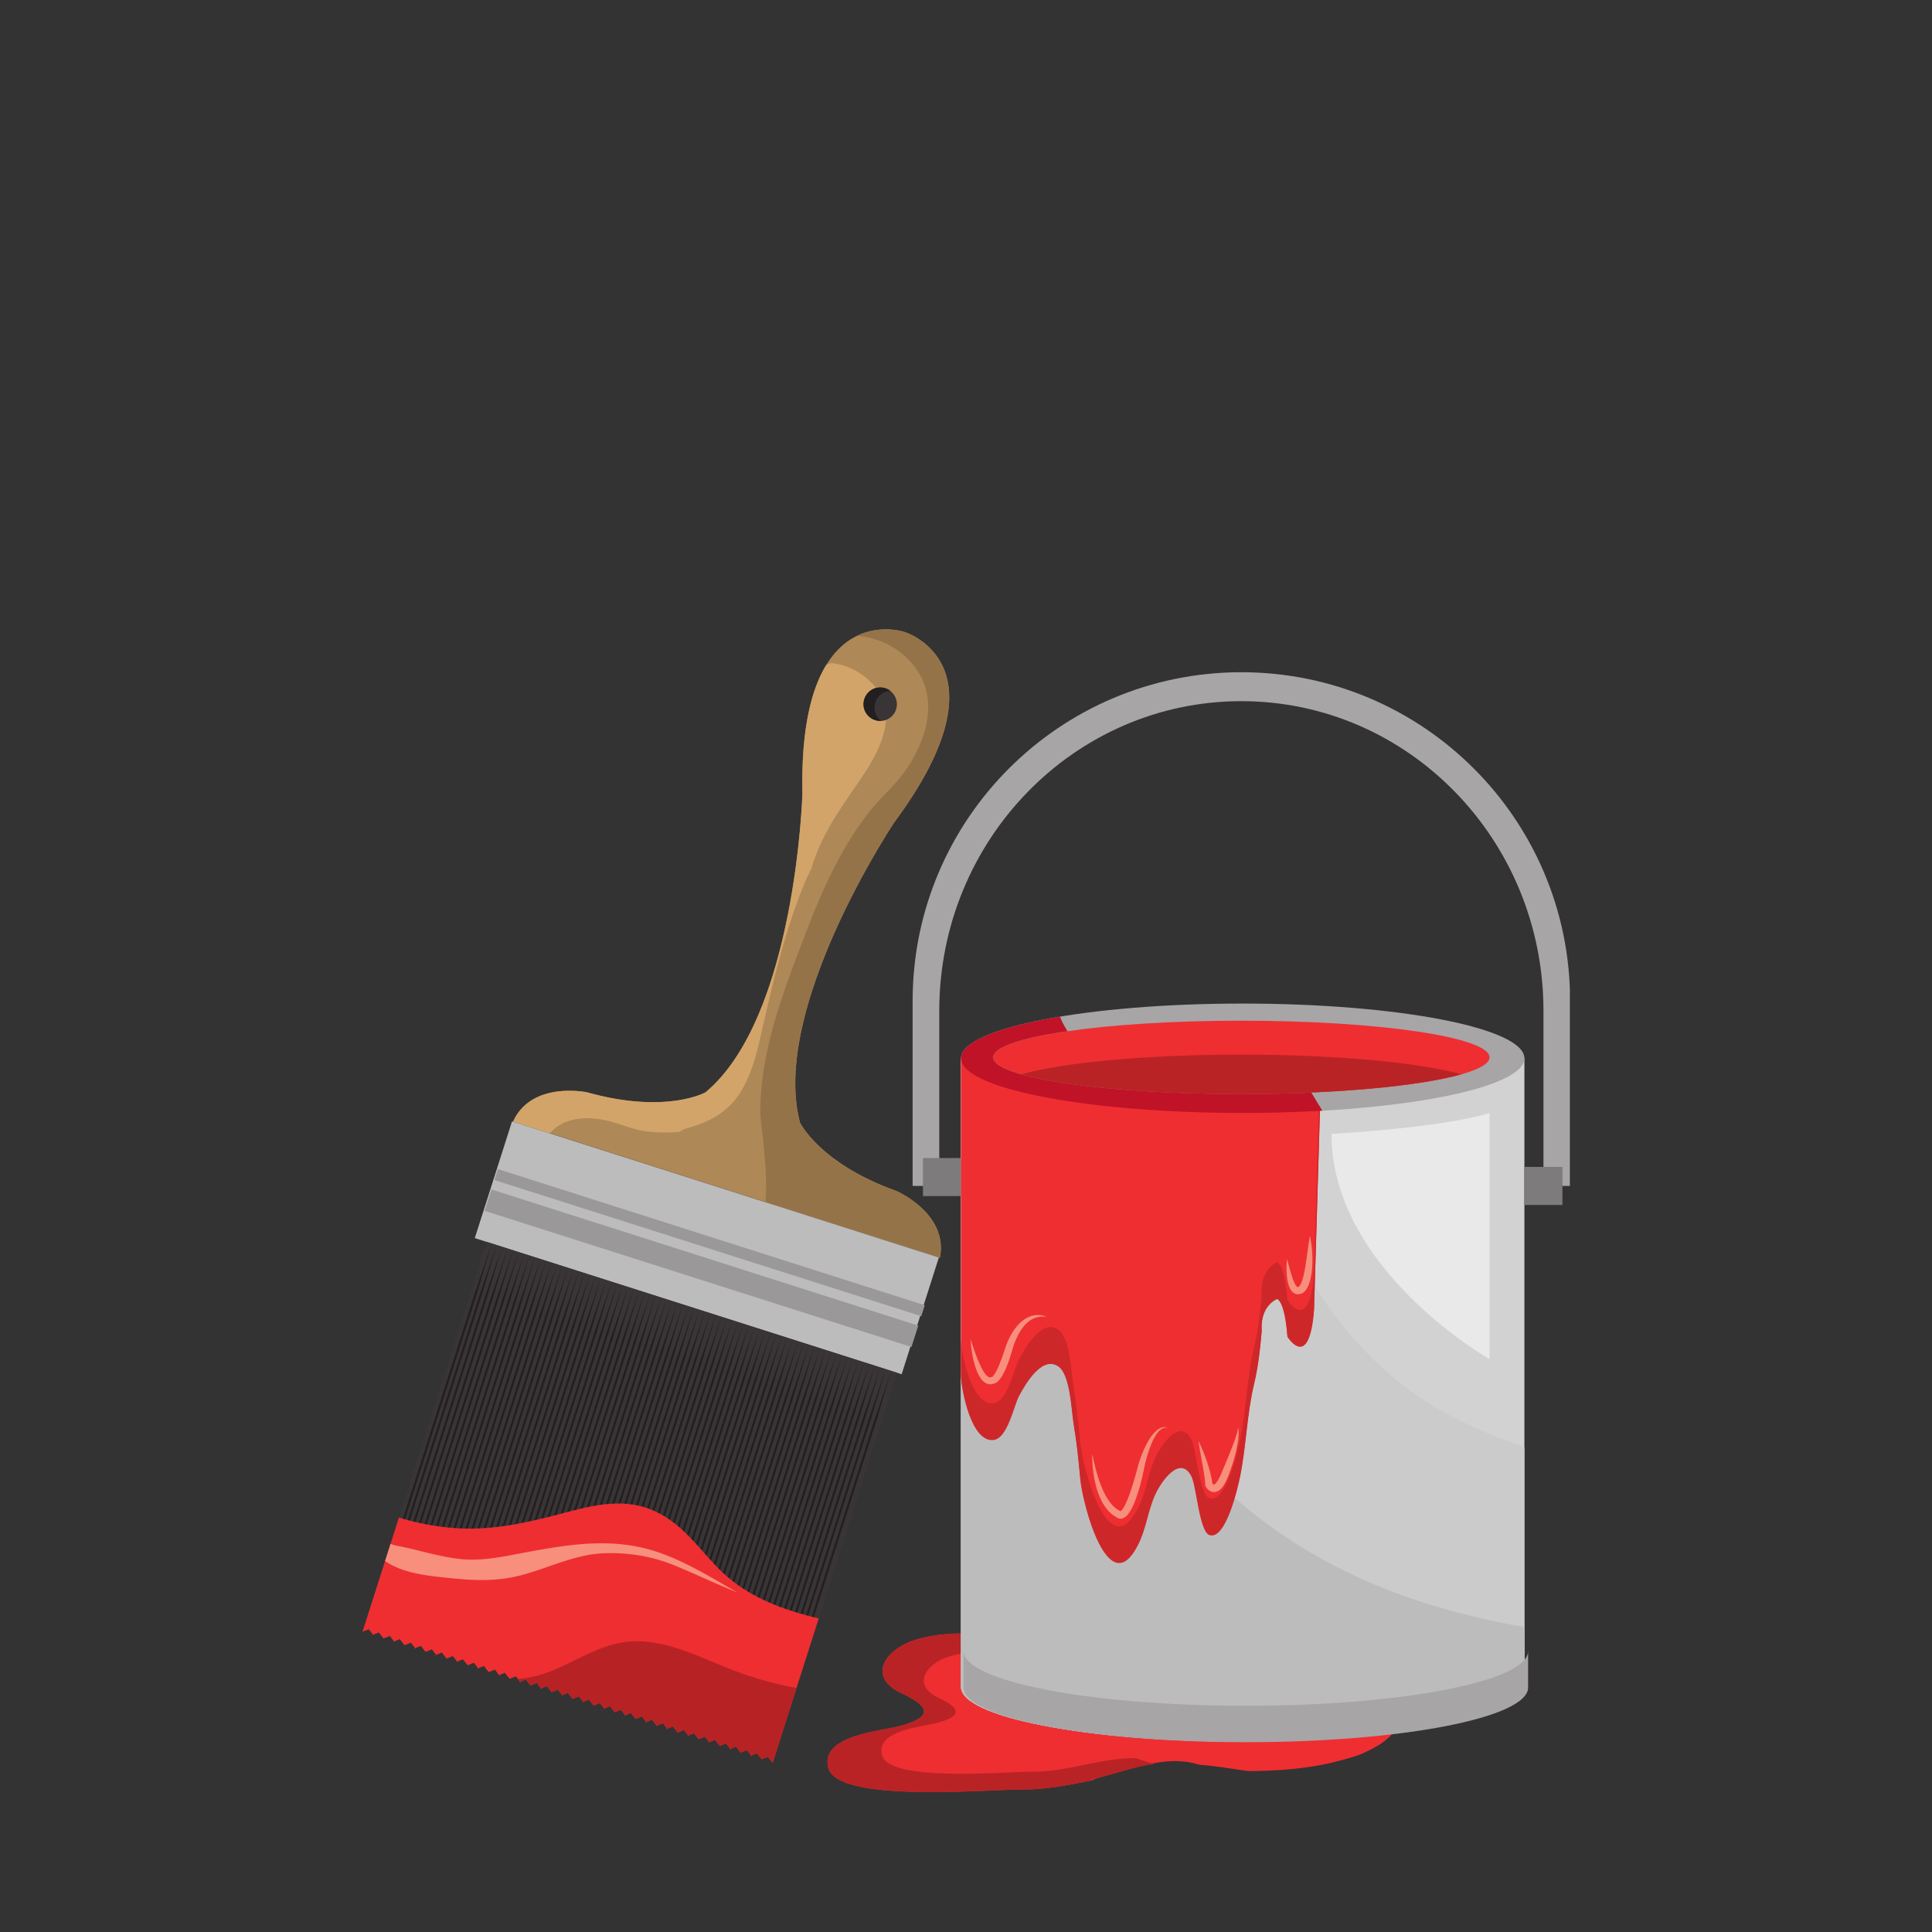 <svg xmlns="http://www.w3.org/2000/svg" width="1080" viewBox="0 0 810 810" height="1080" version="1.0">
  <rect x="0" y="0" width="810" height="810" fill="#333333" stroke="none"/>
  <defs>
    <clipPath id="5d07d2d1ed">
      <path d="M151.93 520H377v220H151.93Zm0 0"/>
    </clipPath>
    <clipPath id="ed301090c7">
      <path d="M151.93 630H344v110H151.93Zm0 0"/>
    </clipPath>
    <clipPath id="69c6171e11">
      <path d="M382 281h276.18v217H382Zm0 0"/>
    </clipPath>
  </defs>
  <path fill="#ef2e32" d="M567.004 711.203c-32.992-1.664-57.652-25.117-90.379-26.371-20.504-.789-40.168 1.594-60.621 1.594h-.8c-8.942-2.957-26.333-1.535-34.9 2.398-11.14 5.117-14.949 15.094-2.64 20.918 11.777 5.57 14.344 9.946-.738 13.969-7.871 2.101-33.625 3.96-29.555 17.746 4.3 14.574 67.98 8.684 80.742 8.797 10.446.105 20.168-1.91 29.77-3.856.879-.48 1.863-.89 2.976-1.171 2.739-.7 5.54-1.524 8.375-2.348a8.7 8.7 0 0 1 2.118-.684c.191-.039.367-.054.55-.086 10.29-2.945 20.95-5.46 30.864-2.234 6.949.508 13.836 1.742 20.765 2.672 11.399-.094 22.633-.883 33.047-3.137 4.602-1 12.125-3.09 14.711-4.27 4.988-2.273 8.7-4.413 11.426-7.148 2.918-2.922 4.535-5.09 5.59-9.222a28.8 28.8 0 0 0 .863-7.29c-7.227-.94-15.078.082-22.164-.277"/>
  <path fill="#b92325" d="M460.39 745.227c8.419-1.707 15.84-4.774 23.813-5.645-2.672-.773-5.332-1.57-7.973-2.445-14.914-.227-28.484 5.843-44.195 5.699-9.824-.094-58.84 4.441-62.152-6.777-3.137-10.61 16.687-12.043 22.75-13.664 11.61-3.094 9.633-6.465.574-10.747-9.48-4.484-6.555-12.168 2.027-16.105 4.84-2.227 13.325-3.402 20.227-2.969a141 141 0 0 1-4.719-7.164c-9.433-1.457-23.133.059-30.437 3.414-11.14 5.117-14.95 15.094-2.64 20.918 11.776 5.57 14.343 9.946-.74 13.969-7.87 2.101-33.624 3.96-29.554 17.746 4.3 14.574 67.98 8.684 80.742 8.797 9.989.101 19.309-1.742 28.496-3.617 1.063-.63 2.32-1.114 3.782-1.41"/>
  <path fill="#d3d2d2" d="M402.898 443.676v263.582c0 12.664 52.88 22.933 118.114 22.933 65.226 0 118.105-10.27 118.105-22.933V443.676z"/>
  <path fill="#cccbcc" d="M606.348 592.594c-30.43-16.434-53.567-45.137-67.5-76.469-7.774-17.48-12.344-35.96-19.52-53.59-2.535-6.234-5.305-12.496-7.683-18.86H402.898v263.583c0 12.664 52.88 22.933 118.114 22.933 65.226 0 118.105-10.27 118.105-22.933V606.785c-11.297-3.832-22.277-8.531-32.77-14.191"/>
  <path fill="#bdbcbc" d="M529.016 637.254c-31.32-23.824-55.075-54.594-67.653-92.172-7.093-21.191-12.558-43.578-15.035-65.8-1.308-11.794-1.797-23.747-2.824-35.606h-40.606v263.582c0 12.664 52.88 22.933 118.114 22.933 65.226 0 118.105-10.27 118.105-22.933v-25.14c-39.738-6.766-78.113-20.52-110.101-44.864"/>
  <path fill="#a7a5a6" d="M522.34 715.156c-65.348 0-118.332-10.265-118.332-22.926v15.266c0 12.668 52.984 22.93 118.332 22.93 65.351 0 118.328-10.262 118.328-22.93V692.23c0 12.66-52.977 22.926-118.328 22.926"/>
  <path fill="#e9e9e9" d="M558.234 475.395s46.063-2.45 66.258-8.786v103.204s-66.258-37.497-66.258-94.418"/>
  <path fill="#af8857" d="M375.895 499.352c-32.415-11.61-40.497-28.743-40.497-28.743-12.628-47.699 39.497-125.796 39.497-125.796 49.293-66.458 4.277-79.868 4.277-79.868s-44.461-15.129-42.75 67.59c0 0-2.723 93.86-40.64 125.434 0 0-16.509 9.293-49.66-.016 0 0-23.27-4.89-30.997 12.266L394.07 527.3c3.633-18.469-18.175-27.95-18.175-27.95"/>
  <path fill="#d3a469" d="M336.684 371.785a81 81 0 0 1 3.52-7.601c3.151-11.442 9.538-21.414 16.347-31.344 6.879-10.047 15.832-21.899 14.89-34.79-.66-8.98-10.14-16.878-18.312-19.195a24.5 24.5 0 0 0-4.938-.84c-.609.247-1.203.512-1.789.786-6.152 10.074-10.539 26.664-9.98 53.734 0 0-2.723 93.86-40.64 125.434 0 0-16.509 9.293-49.66-.016 0 0-23.27-4.89-30.997 12.266l15.39 4.914c5.942-6.836 15.907-7.45 25.438-4.953 4.938 1.293 9.82 3.504 14.906 4.129a64.7 64.7 0 0 0 14.121.195c.81-.66 1.813-1.18 3.032-1.496 8.77-2.281 16.914-6.57 21.957-14.352 4.547-7.011 6.824-15.086 8.676-23.164 4.94-21.527 9.77-43.12 18.039-63.707"/>
  <path fill="#957349" d="M384.836 281.531c9.351 14.43 1.883 33.29-8.137 45.25-3.887 4.64-8.445 8.758-12.18 13.512a128 128 0 0 0-9.87 14.48c-6.31 10.82-11.387 22.258-15.88 33.942-9.374 24.398-19.89 50.496-20.015 76.984-.004.863 0 1.68.055 2.516l.023.223q.204 1.781.414 3.57c.356 3.02.711 6.047.988 9.074.7 7.578 1.356 15.273.653 22.875l73.183 23.344c3.633-18.469-18.175-27.95-18.175-27.95-32.415-11.609-40.497-28.742-40.497-28.742-12.628-47.699 39.497-125.796 39.497-125.796 49.293-66.458 4.277-79.868 4.277-79.868s-9.715-3.304-19.883 1.625c10.121.797 19.684 5.91 25.547 14.961"/>
  <path fill="#bdbcbc" d="m378.016 576.156-178.957-57.078 15.609-48.941 178.953 57.082z"/>
  <path fill="#9a9898" d="m382.137 564.727-178.953-57.082 2.859-8.957 178.95 57.082zm4.113-12.903-178.953-57.082 1.465-4.59 178.953 57.082z"/>
  <path fill="#393536" d="M375.719 297.328a7 7 0 1 1-13.336-4.258 7 7 0 0 1 13.336 4.258"/>
  <path fill="#231f20" d="M366.973 294.535a6.99 6.99 0 0 1 6.37-4.855 7.1 7.1 0 0 0-2.163-1.149 7 7 0 0 0-8.797 4.54 7 7 0 0 0 4.539 8.8 7.1 7.1 0 0 0 2.433.32 7.01 7.01 0 0 1-2.382-7.656"/>
  <g clip-path="url(#5d07d2d1ed)">
    <path fill="#393536" d="m204.113 520.684-52.129 163.441 2.649-1.055 1.64 2.106-.093.289.242-.094.18.23.109-.343 2.117-.848 1.969 2.531 2.644-1.062 1.641 2.11-.094.288.239-.097.183.23.102-.351 2.12-.84 1.97 2.531 2.648-1.055 1.64 2.102-.093.289.238-.098.184.23.11-.343 2.112-.848 1.97 2.532 2.644-1.063 1.644 2.11-.094.289.239-.098.176.23.109-.347 2.121-.844 1.969 2.531 2.648-1.062 1.64 2.11-.093.288.238-.098.184.235.11-.348 2.117-.847 1.96 2.535 2.653-1.059 1.64 2.11-.093.28.238-.09.184.227.109-.343 2.113-.852 1.965 2.535-.016.055 2.653-1.059 1.633 2.11-.094.285.242-.094.184.227.109-.344 2.121-.844 1.961 2.528 2.652-1.055 1.633 2.105-.086.29.238-.098.176.226.114-.343 2.117-.844 1.965 2.527.011-.027 2.645-1.055 1.64 2.106-.093.289.246-.098.176.23.109-.347 2.117-.84 1.969 2.523 2.644-1.054 1.641 2.105-.094.29.246-.098.176.23.11-.348 2.113-.84 1.972 2.524 2.645-1.055 1.64 2.106-.093.289.246-.098.176.23.11-.34 2.116-.847 1.965 2.524 2.649-1.055 1.64 2.105-.094.29.247-.098.175.234.11-.344 2.117-.847 1.969 2.523 2.644-1.054 1.64 2.105-.089.289.242-.094.176.23.11-.343 2.117-.848 1.968 2.524 2.645-1.055 1.64 2.11-.09.289.243-.098.176.23.113-.343 2.113-.844 1.969 2.527-.016.055 2.645-1.055 1.637 2.102-.09.289.238-.098.18.23.109-.343 2.117-.848 1.965 2.531 2.652-1.054 1.637 2.101-.09.29.239-.09.18.222.109-.344 2.117-.843 1.965 2.527 2.652-1.055 1.637 2.102-.086.289.234-.09.176.223.113-.344 2.121-.844 1.961 2.528 2.653-1.055 1.636 2.11-.09.288.239-.097.18.226.109-.343 2.12-.844 1.97 2.527 2.644-1.055 1.637 2.106-.094.289.242-.098.18.235.11-.352 2.12-.84 1.961 2.524 2.653-1.055 1.965 2.524 52.164-163.52z"/>
  </g>
  <path fill="#231f20" d="m154.605 683.063 2.06-6.985c.663-2.226 1.456-4.926 2.366-8.015l1.461-4.938c.547-1.715 1.125-3.535 1.727-5.426l17.699-55.496c6.437-20.172 12.871-40.36 17.7-55.488.616-1.89 1.163-3.715 1.741-5.426.582-1.715 1.149-3.34 1.664-4.867 1.051-3.05 1.965-5.719 2.711-7.902 1.504-4.391 2.364-6.891 2.364-6.891l-2.067 6.984-2.367 8.016-1.457 4.922c-.52 1.738-1.129 3.543-1.723 5.437-4.832 15.13-11.265 35.317-17.703 55.496s-12.87 40.36-17.699 55.496c-.602 1.883-1.18 3.7-1.734 5.418-.59 1.723-1.145 3.34-1.672 4.872-1.047 3.046-1.957 5.71-2.711 7.906-1.5 4.383-2.36 6.886-2.36 6.886m2.016.645s.75-2.535 2.063-6.984c.66-2.227 1.453-4.926 2.363-8.016.46-1.555.941-3.2 1.46-4.934.548-1.722 1.126-3.539 1.727-5.433 4.828-15.125 11.266-35.309 17.703-55.488 6.438-20.18 12.872-40.36 17.7-55.497.613-1.886 1.16-3.71 1.738-5.425.59-1.711 1.148-3.336 1.668-4.864 1.047-3.054 1.96-5.718 2.707-7.91 1.504-4.379 2.363-6.89 2.363-6.89s-.75 2.543-2.066 6.984l-2.367 8.023c-.453 1.54-.946 3.192-1.457 4.93-.52 1.73-1.125 3.535-1.723 5.43-4.828 15.129-11.266 35.316-17.7 55.496-6.44 20.172-12.87 40.355-17.702 55.488-.602 1.89-1.18 3.711-1.735 5.426q-.885 2.578-1.664 4.863c-1.05 3.055-1.96 5.719-2.71 7.91-1.509 4.387-2.368 6.891-2.368 6.891m2.301.734s.742-2.543 2.055-6.988c.66-2.223 1.46-4.918 2.37-8.015q.692-2.32 1.454-4.934c.554-1.723 1.129-3.535 1.734-5.426l17.7-55.496c6.437-20.18 12.87-40.36 17.702-55.492.606-1.895 1.16-3.715 1.739-5.43.586-1.71 1.14-3.34 1.668-4.863l2.703-7.906c1.508-4.383 2.367-6.891 2.367-6.891l-2.066 6.988c-.657 2.219-1.453 4.918-2.371 8.016-.454 1.543-.946 3.191-1.454 4.926-.52 1.734-1.132 3.539-1.726 5.433-4.828 15.137-11.262 35.313-17.7 55.492-6.437 20.184-12.874 40.364-17.706 55.497-.598 1.89-1.18 3.703-1.73 5.43-.59 1.71-1.141 3.335-1.669 4.859-1.047 3.054-1.96 5.714-2.707 7.91zm2.297.727s.746-2.535 2.058-6.98c.66-2.22 1.453-4.926 2.368-8.016l1.457-4.938 1.726-5.425c4.832-15.13 11.262-35.317 17.707-55.496 6.43-20.18 12.867-40.36 17.7-55.493.609-1.886 1.156-3.71 1.742-5.43.585-1.706 1.14-3.331 1.66-4.855 1.05-3.058 1.957-5.715 2.71-7.906 1.505-4.39 2.36-6.89 2.36-6.89s-.746 2.534-2.066 6.98c-.649 2.226-1.453 4.918-2.364 8.011-.46 1.555-.945 3.204-1.46 4.934-.52 1.734-1.126 3.535-1.72 5.434-4.827 15.136-11.269 35.316-17.699 55.496-6.437 20.172-12.875 40.36-17.707 55.488-.605 1.89-1.183 3.711-1.73 5.426-.59 1.722-1.149 3.34-1.668 4.87a5388 5388 0 0 0-2.711 7.907 4916 4916 0 0 0-2.363 6.883m2.301.734s.742-2.535 2.058-6.984c.656-2.223 1.45-4.918 2.367-8.016.457-1.547.938-3.191 1.453-4.933.551-1.715 1.125-3.535 1.73-5.426 4.825-15.137 11.263-35.316 17.7-55.492 6.438-20.18 12.875-40.364 17.7-55.496.613-1.89 1.163-3.715 1.742-5.426q.884-2.572 1.667-4.867c1.051-3.051 1.961-5.711 2.704-7.903 1.511-4.386 2.367-6.89 2.367-6.89s-.746 2.543-2.067 6.984c-.652 2.219-1.453 4.918-2.37 8.016-.454 1.547-.946 3.191-1.458 4.922-.515 1.738-1.12 3.547-1.722 5.437-4.828 15.133-11.266 35.313-17.703 55.496-6.434 20.18-12.872 40.36-17.7 55.492-.601 1.891-1.18 3.704-1.726 5.43-.598 1.711-1.149 3.34-1.672 4.863-1.043 3.051-1.957 5.711-2.711 7.907-1.508 4.382-2.36 6.886-2.36 6.886m2.294.738 2.062-6.984c.66-2.222 1.453-4.93 2.363-8.023.461-1.543.946-3.188 1.453-4.926.555-1.727 1.133-3.543 1.735-5.434 4.828-15.128 11.265-35.308 17.703-55.496 6.437-20.18 12.875-40.351 17.7-55.488.612-1.89 1.16-3.71 1.741-5.434.586-1.703 1.145-3.332 1.664-4.855 1.047-3.055 1.961-5.715 2.707-7.906l2.364-6.89-2.067 6.98c-.656 2.226-1.453 4.918-2.367 8.02-.457 1.542-.945 3.187-1.457 4.925-.52 1.738-1.125 3.543-1.726 5.433-4.829 15.137-11.262 35.317-17.7 55.489-6.437 20.187-12.875 40.367-17.699 55.496-.605 1.898-1.187 3.71-1.738 5.426l-1.66 4.87c-1.051 3.048-1.961 5.716-2.72 7.907zm2.297.727s.753-2.535 2.062-6.984c.656-2.223 1.457-4.918 2.367-8.012.453-1.55.941-3.195 1.453-4.933a674 674 0 0 0 1.727-5.43c4.832-15.137 11.27-35.317 17.707-55.492 6.437-20.18 12.87-40.36 17.699-55.496.617-1.891 1.164-3.711 1.742-5.426.582-1.715 1.149-3.332 1.664-4.864 1.051-3.054 1.957-5.714 2.711-7.906l2.363-6.89-2.066 6.984c-.656 2.219-1.453 4.922-2.371 8.016-.461 1.546-.941 3.195-1.453 4.93-.52 1.738-1.133 3.538-1.727 5.437-4.828 15.129-11.261 35.308-17.699 55.488-6.437 20.18-12.875 40.36-17.707 55.496l-1.73 5.426q-.878 2.566-1.668 4.863c-1.047 3.055-1.961 5.715-2.711 7.906-1.508 4.383-2.364 6.887-2.364 6.887m2.301.738s.746-2.543 2.059-6.984c.656-2.223 1.449-4.93 2.37-8.016.454-1.554.942-3.19 1.454-4.933.547-1.723 1.125-3.543 1.734-5.426 4.825-15.137 11.262-35.316 17.7-55.496 6.433-20.18 12.87-40.36 17.695-55.496.613-1.89 1.16-3.711 1.738-5.434.59-1.703 1.149-3.332 1.668-4.855 1.05-3.055 1.961-5.719 2.711-7.906l2.36-6.891s-.75 2.539-2.067 6.98c-.656 2.227-1.453 4.918-2.363 8.016q-.69 2.321-1.461 4.93c-.52 1.738-1.125 3.543-1.727 5.433-4.824 15.137-11.261 35.317-17.699 55.496l-17.7 55.489c-.605 1.894-1.183 3.71-1.73 5.433l-1.672 4.864c-1.042 3.05-1.957 5.714-2.71 7.91-1.504 4.383-2.36 6.886-2.36 6.886m2.293.731s.75-2.535 2.063-6.984c.66-2.223 1.457-4.922 2.37-8.016q.68-2.325 1.454-4.934c.55-1.722 1.125-3.535 1.73-5.43 4.832-15.132 11.262-35.312 17.703-55.492 6.434-20.18 12.872-40.359 17.7-55.496.609-1.882 1.156-3.71 1.746-5.425.578-1.711 1.136-3.332 1.66-4.864 1.047-3.054 1.957-5.715 2.71-7.902 1.5-4.387 2.36-6.89 2.36-6.89s-.754 2.534-2.066 6.98c-.656 2.222-1.457 4.922-2.363 8.02-.465 1.542-.946 3.19-1.461 4.925-.524 1.735-1.13 3.54-1.723 5.438-4.828 15.129-11.266 35.308-17.703 55.492-6.438 20.176-12.875 40.355-17.7 55.492-.605 1.89-1.183 3.703-1.738 5.426-.582 1.715-1.14 3.34-1.664 4.867a2474 2474 0 0 0-2.71 7.902c-1.508 4.383-2.368 6.89-2.368 6.89m2.297.735s.754-2.543 2.063-6.984c.656-2.227 1.457-4.926 2.367-8.016.46-1.547.941-3.199 1.46-4.937.548-1.719 1.126-3.54 1.731-5.426a329786 329786 0 0 1 17.7-55.492l17.699-55.492c.613-1.895 1.156-3.715 1.738-5.43.59-1.711 1.148-3.34 1.664-4.863 1.05-3.051 1.965-5.72 2.71-7.91 1.505-4.38 2.364-6.891 2.364-6.891l-2.062 6.984c-.66 2.227-1.454 4.926-2.371 8.024-.458 1.539-.946 3.191-1.458 4.922-.52 1.738-1.132 3.543-1.722 5.433-4.832 15.14-11.27 35.313-17.703 55.492l-17.7 55.496c-.601 1.891-1.18 3.707-1.734 5.434-.59 1.711-1.14 3.332-1.672 4.856a4609 4609 0 0 1-2.71 7.914c-1.5 4.382-2.364 6.886-2.364 6.886m2.3.73s.747-2.534 2.063-6.984c.657-2.222 1.45-4.921 2.367-8.015.454-1.547.946-3.196 1.461-4.93.543-1.719 1.125-3.539 1.727-5.43 4.828-15.132 11.262-35.312 17.703-55.496 6.43-20.18 12.875-40.36 17.7-55.492.605-1.89 1.156-3.715 1.738-5.43.582-1.71 1.14-3.332 1.664-4.859 1.047-3.059 1.964-5.715 2.71-7.91 1.497-4.383 2.364-6.887 2.364-6.887s-.758 2.535-2.067 6.985l-2.367 8.015c-.457 1.547-.949 3.192-1.457 4.93-.52 1.73-1.133 3.535-1.73 5.43-4.828 15.132-11.262 35.316-17.703 55.492-6.43 20.18-12.875 40.36-17.692 55.496-.61 1.89-1.187 3.703-1.738 5.426-.586 1.722-1.145 3.34-1.668 4.867-1.043 3.05-1.96 5.71-2.715 7.902-1.496 4.387-2.36 6.89-2.36 6.89m2.294.731s.754-2.535 2.066-6.98c.656-2.227 1.453-4.918 2.367-8.016.457-1.555.938-3.191 1.457-4.937l1.727-5.426c4.832-15.137 11.27-35.317 17.703-55.496l17.7-55.489c.613-1.89 1.16-3.714 1.745-5.425q.874-2.574 1.66-4.871c1.047-3.047 1.958-5.715 2.715-7.899 1.496-4.39 2.356-6.898 2.356-6.898s-.75 2.547-2.067 6.988c-.648 2.219-1.453 4.918-2.363 8.02-.46 1.539-.945 3.191-1.46 4.921-.52 1.739-1.126 3.54-1.723 5.438-4.825 15.129-11.266 35.316-17.7 55.496s-12.87 40.36-17.703 55.488l-1.73 5.434c-.586 1.71-1.149 3.332-1.668 4.855-1.055 3.063-1.961 5.72-2.715 7.914-1.504 4.383-2.367 6.883-2.367 6.883m2.301.739s.75-2.547 2.066-6.98c.656-2.231 1.453-4.93 2.367-8.024.457-1.547.938-3.192 1.457-4.93.547-1.727 1.125-3.54 1.727-5.43 4.824-15.133 11.261-35.312 17.699-55.496l17.703-55.492c.61-1.89 1.16-3.707 1.738-5.43.59-1.707 1.145-3.332 1.668-4.86 1.047-3.058 1.957-5.714 2.711-7.91 1.496-4.382 2.356-6.886 2.356-6.886s-.75 2.535-2.063 6.984c-.656 2.223-1.453 4.918-2.37 8.016-.454 1.547-.942 3.191-1.454 4.93-.52 1.738-1.133 3.539-1.727 5.43-4.832 15.136-11.261 35.316-17.703 55.492-6.433 20.18-12.87 40.363-17.699 55.496l-1.726 5.425-1.672 4.868c-1.051 3.05-1.965 5.715-2.711 7.906-1.504 4.383-2.367 6.89-2.367 6.89m2.3.727s.75-2.535 2.059-6.98c.656-2.227 1.453-4.918 2.367-8.012.461-1.55.945-3.195 1.461-4.942.543-1.718 1.125-3.535 1.727-5.425a323449 323449 0 0 1 17.703-55.489c6.437-20.18 12.875-40.359 17.699-55.496.613-1.89 1.156-3.715 1.742-5.425l1.66-4.864c1.051-3.054 1.965-5.715 2.711-7.906l2.36-6.89s-.746 2.535-2.063 6.98c-.656 2.219-1.453 4.926-2.367 8.02-.461 1.542-.945 3.195-1.461 4.925-.516 1.735-1.125 3.535-1.719 5.438a107571 107571 0 0 0-17.703 55.492c-6.437 20.18-12.875 40.36-17.7 55.496-.6 1.883-1.187 3.7-1.733 5.426a929 929 0 0 0-1.668 4.863c-1.047 3.055-1.961 5.707-2.715 7.906-1.5 4.383-2.36 6.883-2.36 6.883m2.293.738s.758-2.539 2.063-6.984c.66-2.223 1.457-4.922 2.37-8.016q.687-2.325 1.454-4.933a279281 279281 0 0 0 19.43-60.922c6.437-20.184 12.875-40.363 17.699-55.496.613-1.89 1.16-3.711 1.746-5.43.59-1.707 1.14-3.336 1.66-4.86a7062 7062 0 0 1 2.715-7.905c1.504-4.387 2.36-6.891 2.36-6.891s-.747 2.543-2.063 6.984c-.656 2.223-1.453 4.918-2.371 8.016-.461 1.547-.942 3.191-1.457 4.93-.524 1.738-1.13 3.539-1.727 5.43-4.824 15.136-11.262 35.316-17.699 55.495-6.434 20.18-12.871 40.368-17.695 55.493-.61 1.894-1.188 3.707-1.739 5.43-.586 1.714-1.144 3.34-1.668 4.862-1.05 3.051-1.96 5.711-2.71 7.915a4164 4164 0 0 1-2.368 6.882m2.302.735 2.062-6.985c.656-2.23 1.453-4.922 2.37-8.023q.68-2.322 1.454-4.926c.547-1.722 1.125-3.543 1.73-5.433 4.828-15.13 11.262-35.309 17.7-55.489s12.874-40.36 17.699-55.496c.613-1.887 1.16-3.71 1.746-5.426.582-1.71 1.14-3.336 1.66-4.863l2.71-7.91c1.5-4.379 2.364-6.887 2.364-6.887l-2.07 6.98a3430 3430 0 0 1-2.371 8.016c-.453 1.555-.942 3.2-1.453 4.93-.52 1.738-1.125 3.543-1.727 5.438-4.824 15.132-11.262 35.312-17.7 55.492l-17.702 55.492c-.602 1.887-1.184 3.707-1.727 5.43l-1.672 4.863c-1.047 3.05-1.957 5.715-2.71 7.906-1.505 4.383-2.364 6.89-2.364 6.89m2.301.732s.75-2.54 2.055-6.985c.664-2.223 1.453-4.922 2.37-8.016.458-1.55.942-3.191 1.462-4.933.539-1.723 1.12-3.54 1.726-5.426 4.824-15.137 11.262-35.317 17.7-55.496l17.699-55.489c.609-1.898 1.156-3.718 1.746-5.433.582-1.711 1.136-3.34 1.664-4.863 1.043-3.047 1.953-5.715 2.71-7.907 1.5-4.386 2.36-6.89 2.36-6.89s-.75 2.539-2.066 6.984l-2.368 8.02c-.464 1.543-.945 3.191-1.457 4.925-.52 1.735-1.132 3.54-1.726 5.43-4.832 15.137-11.27 35.317-17.7 55.496-6.437 20.18-12.874 40.363-17.699 55.496l-1.738 5.426-1.66 4.863a1619 1619 0 0 0-2.715 7.914c-1.504 4.375-2.363 6.883-2.363 6.883m2.297.735s.746-2.54 2.058-6.985c.657-2.226 1.453-4.926 2.371-8.015.454-1.555.942-3.2 1.454-4.938.546-1.719 1.128-3.535 1.734-5.43l17.7-55.488c6.437-20.183 12.874-40.363 17.698-55.496.61-1.887 1.157-3.71 1.743-5.426l1.66-4.86c1.05-3.058 1.96-5.722 2.71-7.913l2.36-6.883s-.746 2.535-2.062 6.984c-.657 2.22-1.45 4.918-2.375 8.008q-.68 2.333-1.454 4.934c-.52 1.734-1.125 3.539-1.718 5.433-4.832 15.13-11.27 35.317-17.707 55.489-6.434 20.18-12.871 40.359-17.7 55.496-.597 1.89-1.18 3.707-1.73 5.426-.59 1.718-1.14 3.34-1.668 4.863a7620 7620 0 0 1-2.715 7.91c-1.504 4.387-2.36 6.89-2.36 6.89m2.294.731s.754-2.535 2.066-6.984c.656-2.223 1.45-4.922 2.367-8.016.457-1.55.946-3.191 1.453-4.934.551-1.722 1.133-3.535 1.73-5.425 4.829-15.137 11.27-35.317 17.7-55.496 6.438-20.176 12.875-40.36 17.707-55.493.606-1.894 1.152-3.714 1.734-5.43l1.668-4.863c1.051-3.05 1.961-5.714 2.708-7.902 1.507-4.387 2.363-6.894 2.363-6.894s-.754 2.539-2.063 6.988c-.664 2.219-1.457 4.918-2.375 8.015-.453 1.543-.937 3.192-1.453 4.926-.52 1.735-1.125 3.54-1.719 5.434a194556 194556 0 0 0-17.707 55.496c-6.437 20.18-12.87 40.355-17.699 55.492-.605 1.89-1.183 3.703-1.734 5.43l-1.668 4.86c-1.043 3.058-1.957 5.714-2.711 7.91a5535 5535 0 0 1-2.367 6.886m2.3.731 2.063-6.977 2.363-8.02q.69-2.318 1.461-4.937c.547-1.719 1.125-3.535 1.73-5.426 4.829-15.129 11.262-35.308 17.7-55.496l17.7-55.488c.605-1.89 1.16-3.711 1.741-5.434.582-1.707 1.145-3.332 1.664-4.855 1.047-3.063 1.961-5.715 2.711-7.914 1.5-4.383 2.36-6.883 2.36-6.883s-.75 2.539-2.067 6.98c-.656 2.227-1.453 4.918-2.367 8.02l-1.457 4.926c-.52 1.738-1.125 3.543-1.723 5.433-4.828 15.137-11.261 35.317-17.699 55.489-6.437 20.18-12.87 40.367-17.703 55.496-.602 1.898-1.187 3.71-1.734 5.425-.59 1.723-1.141 3.344-1.664 4.871-1.051 3.047-1.961 5.715-2.715 7.907-1.504 4.383-2.364 6.883-2.364 6.883m2.297.734s.746-2.535 2.067-6.977c.652-2.23 1.445-4.925 2.37-8.02l1.446-4.937c.555-1.715 1.133-3.535 1.735-5.425a194535 194535 0 0 1 17.699-55.493c6.437-20.18 12.87-40.359 17.703-55.496.605-1.89 1.16-3.715 1.738-5.426.59-1.714 1.149-3.335 1.668-4.863 1.047-3.054 1.953-5.719 2.707-7.906l2.356-6.895s-.746 2.54-2.059 6.989c-.66 2.218-1.453 4.918-2.371 8.015-.453 1.547-.941 3.196-1.453 4.922-.52 1.738-1.133 3.543-1.727 5.438-4.824 15.136-11.261 35.316-17.699 55.496-6.437 20.18-12.875 40.36-17.7 55.496-.605 1.887-1.187 3.7-1.734 5.426-.59 1.71-1.144 3.332-1.671 4.863-1.047 3.055-1.954 5.715-2.707 7.906-1.512 4.383-2.368 6.887-2.368 6.887m2.301.738s.746-2.543 2.059-6.984c.656-2.223 1.453-4.922 2.367-8.024q.687-2.316 1.457-4.925a904 904 0 0 1 1.734-5.426c4.825-15.137 11.262-35.317 17.7-55.496 6.437-20.188 12.87-40.367 17.699-55.496.61-1.891 1.156-3.711 1.742-5.434.586-1.71 1.14-3.332 1.668-4.855a3789 3789 0 0 1 2.707-7.907c1.504-4.39 2.363-6.89 2.363-6.89s-.754 2.539-2.066 6.98c-.66 2.219-1.461 4.918-2.371 8.016q-.69 2.321-1.461 4.93c-.52 1.738-1.125 3.542-1.719 5.433-4.832 15.137-11.27 35.316-17.707 55.496-6.43 20.18-12.867 40.36-17.7 55.488q-.909 2.849-1.73 5.434l-1.672 4.863c-1.043 3.047-1.957 5.707-2.71 7.907-1.504 4.386-2.36 6.89-2.36 6.89m2.293.731s.75-2.54 2.066-6.985c.657-2.226 1.454-4.922 2.36-8.02.465-1.546.945-3.19 1.46-4.929q.829-2.586 1.731-5.43c4.825-15.132 11.262-35.316 17.7-55.496 6.437-20.176 12.875-40.355 17.699-55.492.613-1.883 1.164-3.71 1.742-5.426.586-1.71 1.144-3.34 1.668-4.863 1.043-3.055 1.957-5.715 2.71-7.906 1.505-4.383 2.36-6.89 2.36-6.89s-.746 2.534-2.066 6.984c-.653 2.222-1.453 4.921-2.363 8.015-.461 1.547-.946 3.195-1.465 4.93-.516 1.738-1.121 3.535-1.715 5.437-4.832 15.13-11.27 35.309-17.707 55.489s-12.871 40.359-17.7 55.496c-.601 1.886-1.183 3.703-1.738 5.426-.582 1.714-1.14 3.332-1.664 4.863-1.05 3.054-1.957 5.715-2.71 7.906zm2.301.734 2.062-6.984c.653-2.223 1.453-4.926 2.371-8.024a1876 1876 0 0 1 1.454-4.926c.546-1.722 1.129-3.543 1.726-5.43 4.828-15.132 11.262-35.312 17.703-55.491 6.434-20.18 12.867-40.368 17.7-55.497.613-1.89 1.16-3.71 1.742-5.425.586-1.711 1.144-3.34 1.664-4.864 1.047-3.054 1.953-5.718 2.707-7.91 1.504-4.386 2.363-6.886 2.363-6.886l-2.062 6.98-2.372 8.016q-.687 2.321-1.457 4.93c-.52 1.738-1.125 3.542-1.726 5.433-4.828 15.137-11.262 35.316-17.7 55.496a399663 399663 0 0 0-19.433 60.922c-.59 1.715-1.144 3.336-1.672 4.86a2657 2657 0 0 1-2.71 7.913zm2.301.731s.742-2.54 2.058-6.985c.656-2.223 1.457-4.922 2.364-8.02.457-1.542.945-3.19 1.457-4.93q.831-2.585 1.734-5.429c4.824-15.133 11.262-35.312 17.7-55.492s12.87-40.36 17.698-55.496c.61-1.883 1.164-3.711 1.743-5.426l1.664-4.86c1.047-3.058 1.957-5.718 2.71-7.91l2.364-6.886-2.067 6.984-2.37 8.012c-.454 1.55-.946 3.195-1.454 4.934-.52 1.73-1.133 3.535-1.722 5.43-4.832 15.136-11.266 35.316-17.704 55.491-6.437 20.18-12.87 40.36-17.699 55.497-.61 1.89-1.187 3.703-1.738 5.425-.586 1.715-1.149 3.34-1.668 4.868-1.047 3.05-1.961 5.71-2.711 7.902-1.508 4.387-2.36 6.89-2.36 6.89m2.298.735s.746-2.54 2.062-6.985c.652-2.226 1.45-4.917 2.363-8.015.457-1.555.946-3.192 1.457-4.938.551-1.718 1.125-3.535 1.727-5.425 4.824-15.133 11.262-35.313 17.7-55.496 6.437-20.18 12.874-40.36 17.706-55.489.61-1.89 1.156-3.715 1.742-5.43.582-1.71 1.141-3.34 1.66-4.863 1.051-3.05 1.961-5.718 2.711-7.902l2.36-6.899s-.746 2.543-2.059 6.985c-.656 2.222-1.453 4.926-2.37 8.023-.462 1.54-.946 3.192-1.462 4.922-.52 1.738-1.129 3.543-1.719 5.438a75413 75413 0 0 0-17.699 55.496 99973 99973 0 0 0-19.437 60.914l-1.668 4.863c-1.047 3.055-1.961 5.719-2.715 7.914-1.504 4.383-2.36 6.887-2.36 6.887m2.294.734s.753-2.543 2.066-6.988c.656-2.223 1.45-4.922 2.367-8.016.457-1.547.945-3.191 1.453-4.93q.828-2.59 1.73-5.429c4.825-15.133 11.262-35.316 17.7-55.496l17.703-55.496c.61-1.887 1.16-3.703 1.738-5.426q.884-2.567 1.668-4.86c1.043-3.058 1.961-5.714 2.703-7.91 1.508-4.382 2.368-6.886 2.368-6.886s-.754 2.535-2.067 6.984c-.656 2.219-1.453 4.918-2.37 8.012-.454 1.55-.946 3.195-1.454 4.933-.52 1.739-1.129 3.54-1.727 5.43a201280 201280 0 0 1-17.699 55.492c-6.437 20.18-12.875 40.364-17.699 55.496-.606 1.891-1.184 3.711-1.738 5.426-.59 1.715-1.14 3.34-1.664 4.867-1.043 3.051-1.961 5.711-2.711 7.903a6453 6453 0 0 1-2.368 6.894m2.301.727s.75-2.535 2.059-6.98c.664-2.227 1.46-4.919 2.367-8.016l1.461-4.938c.547-1.715 1.125-3.535 1.727-5.426 4.828-15.136 11.261-35.316 17.703-55.496 6.43-20.172 12.875-40.359 17.699-55.488.613-1.89 1.16-3.715 1.742-5.426.586-1.715 1.145-3.34 1.66-4.87 1.051-3.056 1.965-5.716 2.711-7.9 1.504-4.39 2.367-6.89 2.367-6.89s-.754 2.535-2.07 6.977l-2.367 8.023c-.453 1.543-.945 3.195-1.457 4.922-.52 1.738-1.13 3.54-1.723 5.438-4.824 15.128-11.265 35.316-17.699 55.496-6.441 20.18-12.875 40.359-17.703 55.496-.61 1.883-1.188 3.703-1.735 5.425-.582 1.711-1.14 3.332-1.664 4.864l-2.718 7.906c-1.5 4.383-2.36 6.883-2.36 6.883m2.297.738s.746-2.539 2.063-6.988c.656-2.219 1.449-4.918 2.367-8.016.46-1.547.941-3.191 1.453-4.93.55-1.726 1.133-3.539 1.734-5.43 4.825-15.136 11.262-35.312 17.7-55.491 6.433-20.184 12.87-40.364 17.695-55.496.621-1.891 1.164-3.707 1.746-5.43.582-1.711 1.144-3.332 1.664-4.86 1.05-3.054 1.965-5.714 2.711-7.91l2.363-6.89s-.758 2.547-2.066 6.988c-.664 2.219-1.453 4.918-2.371 8.016-.453 1.546-.942 3.191-1.453 4.93-.52 1.738-1.13 3.538-1.735 5.429-4.82 15.137-11.258 35.312-17.691 55.492a250636 250636 0 0 1-19.438 60.926c-.586 1.715-1.144 3.34-1.668 4.863-1.043 3.051-1.957 5.711-2.71 7.906-1.5 4.391-2.364 6.891-2.364 6.891m2.3.734s.747-2.543 2.06-6.988l2.37-8.02c.454-1.542.942-3.19 1.454-4.933.547-1.715 1.125-3.535 1.734-5.426 4.824-15.129 11.262-35.316 17.695-55.496 6.438-20.18 12.875-40.351 17.7-55.488.613-1.89 1.16-3.715 1.746-5.426.582-1.71 1.14-3.34 1.664-4.863 1.043-3.055 1.957-5.715 2.707-7.906 1.508-4.383 2.363-6.891 2.363-6.891s-.754 2.535-2.062 6.98c-.664 2.227-1.461 4.926-2.371 8.016-.461 1.547-.946 3.2-1.457 4.93-.524 1.734-1.13 3.535-1.727 5.433-4.828 15.13-11.266 35.317-17.703 55.496-6.438 20.18-12.875 40.36-17.7 55.497-.605 1.89-1.183 3.703-1.73 5.418-.59 1.722-1.148 3.34-1.668 4.87l-2.715 7.907c-1.504 4.383-2.36 6.89-2.36 6.89m2.294.73s.754-2.538 2.066-6.987l2.368-8.012c.457-1.55.937-3.195 1.457-4.934.546-1.722 1.12-3.539 1.726-5.425 4.824-15.137 11.262-35.32 17.7-55.497 6.437-20.18 12.874-40.363 17.699-55.496.613-1.89 1.156-3.71 1.742-5.425s1.144-3.34 1.668-4.864c1.047-3.054 1.957-5.715 2.71-7.906 1.5-4.387 2.36-6.89 2.36-6.89s-.754 2.542-2.066 6.984l-2.368 8.015-1.457 4.93c-.52 1.738-1.125 3.54-1.726 5.43-4.824 15.137-11.262 35.316-17.7 55.496s-12.874 40.367-17.699 55.496c-.605 1.89-1.183 3.703-1.738 5.426-.582 1.715-1.14 3.34-1.664 4.863-1.05 3.05-1.957 5.715-2.71 7.914a4609 4609 0 0 0-2.368 6.883m2.301.734s.75-2.543 2.066-6.984a2900 2900 0 0 1 2.36-8.024q.692-2.31 1.46-4.925c.551-1.723 1.125-3.54 1.73-5.43a329886 329886 0 0 1 17.7-55.492c6.438-20.18 12.875-40.36 17.7-55.496.605-1.887 1.156-3.711 1.738-5.426.59-1.711 1.144-3.336 1.671-4.86 1.043-3.058 1.957-5.722 2.704-7.913 1.503-4.38 2.359-6.891 2.359-6.891s-.746 2.539-2.059 6.992c-.66 2.219-1.453 4.91-2.37 8.008l-1.458 4.93c-.52 1.738-1.129 3.543-1.722 5.437a129321 129321 0 0 0-17.704 55.492c-6.437 20.18-12.875 40.36-17.699 55.489-.601 1.894-1.187 3.71-1.734 5.43-.59 1.718-1.14 3.34-1.672 4.863-1.04 3.054-1.957 5.718-2.71 7.91-1.5 4.383-2.36 6.89-2.36 6.89m2.3.731 2.06-6.985c.651-2.226 1.448-4.921 2.366-8.015.453-1.551.942-3.192 1.457-4.934.547-1.722 1.13-3.535 1.73-5.426 4.829-15.136 11.262-35.316 17.696-55.496 6.438-20.18 12.875-40.36 17.707-55.488.606-1.898 1.152-3.719 1.738-5.434.582-1.71 1.141-3.34 1.664-4.863 1.051-3.05 1.957-5.715 2.711-7.906 1.504-4.387 2.36-6.89 2.36-6.89s-.746 2.538-2.063 6.984c-.664 2.222-1.46 4.922-2.37 8.02-.462 1.542-.942 3.19-1.458 4.925-.515 1.734-1.129 3.539-1.726 5.434a412358 412358 0 0 1-17.7 55.492c-6.433 20.183-12.87 40.36-17.695 55.496-.61 1.89-1.187 3.703-1.738 5.426-.586 1.714-1.149 3.34-1.668 4.863-1.043 3.055-1.961 5.715-2.715 7.906-1.496 4.383-2.356 6.89-2.356 6.89m2.293.735s.75-2.543 2.063-6.984c.66-2.227 1.453-4.926 2.371-8.016.453-1.547.941-3.191 1.453-4.93.547-1.726 1.125-3.543 1.727-5.433 4.824-15.133 11.27-35.317 17.703-55.496 6.437-20.18 12.87-40.36 17.7-55.492.612-1.887 1.16-3.711 1.737-5.426.59-1.711 1.149-3.34 1.668-4.86 1.047-3.058 1.961-5.714 2.715-7.914l2.356-6.89s-.75 2.543-2.067 6.992c-.656 2.215-1.449 4.918-2.367 8.008q-.687 2.331-1.457 4.933c-.516 1.735-1.125 3.54-1.723 5.434-4.828 15.137-11.265 35.309-17.699 55.488a115303 115303 0 0 1-17.703 55.496c-.602 1.89-1.18 3.711-1.73 5.426-.586 1.719-1.145 3.34-1.668 4.871-1.051 3.047-1.961 5.711-2.715 7.906zm2.297.73 2.067-6.984c.656-2.222 1.453-4.918 2.363-8.015.46-1.551.945-3.192 1.46-4.934.548-1.715 1.126-3.535 1.727-5.426 4.833-15.133 11.266-35.316 17.704-55.496a194535 194535 0 0 0 17.699-55.492c.61-1.89 1.16-3.715 1.738-5.43.59-1.71 1.14-3.332 1.672-4.863 1.04-3.055 1.957-5.715 2.707-7.902 1.5-4.387 2.36-6.891 2.36-6.891s-.755 2.535-2.067 6.984c-.66 2.22-1.453 4.918-2.371 8.016-.453 1.543-.945 3.191-1.453 4.922-.524 1.738-1.125 3.543-1.723 5.437l-17.703 55.496a338645 338645 0 0 0-17.7 55.493c-.605 1.89-1.187 3.703-1.738 5.43q-.877 2.571-1.667 4.863c-1.043 3.054-1.961 5.71-2.708 7.906a4249 4249 0 0 1-2.367 6.887m2.301.738 2.059-6.988c.656-2.22 1.46-4.926 2.367-8.016l1.457-4.93c.547-1.726 1.129-3.543 1.726-5.433 4.833-15.137 11.27-35.309 17.708-55.496 6.43-20.18 12.875-40.36 17.699-55.489.61-1.89 1.156-3.71 1.742-5.433.586-1.707 1.137-3.332 1.668-4.856 1.043-3.054 1.953-5.715 2.703-7.914 1.504-4.383 2.367-6.883 2.367-6.883l-2.07 6.98c-.652 2.22-1.45 4.919-2.367 8.02-.461 1.543-.942 3.192-1.461 4.926-.516 1.738-1.125 3.543-1.719 5.434-4.824 15.136-11.262 35.308-17.7 55.488-6.437 20.188-12.874 40.367-17.698 55.496-.606 1.899-1.192 3.707-1.739 5.434q-.887 2.566-1.668 4.863l-2.715 7.906c-1.503 4.383-2.359 6.89-2.359 6.89m2.294.732s.753-2.54 2.065-6.981c.657-2.23 1.454-4.93 2.368-8.024.457-1.546.937-3.19 1.457-4.93.547-1.718 1.129-3.538 1.726-5.429 4.828-15.133 11.262-35.316 17.7-55.496s12.874-40.36 17.699-55.492c.613-1.89 1.164-3.715 1.746-5.426.59-1.71 1.14-3.336 1.664-4.863 1.05-3.055 1.957-5.719 2.71-7.907 1.505-4.386 2.36-6.89 2.36-6.89s-.746 2.535-2.062 6.984a6673 6673 0 0 1-2.375 8.016 835 835 0 0 1-1.457 4.93c-.516 1.73-1.121 3.535-1.723 5.43a276645 276645 0 0 1-17.7 55.495c-6.433 20.18-12.87 40.36-17.698 55.496-.606 1.887-1.184 3.7-1.73 5.422-.59 1.72-1.15 3.336-1.673 4.867-1.05 3.051-1.957 5.715-2.71 7.907-1.509 4.383-2.368 6.89-2.368 6.89m2.301.735 2.062-6.989c.657-2.218 1.453-4.918 2.371-8.011.454-1.551.938-3.2 1.454-4.934.546-1.726 1.125-3.543 1.73-5.426 4.828-15.136 11.262-35.324 17.7-55.496 6.437-20.18 12.874-40.367 17.698-55.496.614-1.89 1.16-3.71 1.743-5.426q.88-2.578 1.668-4.863c1.043-3.055 1.957-5.719 2.707-7.906 1.5-4.39 2.363-6.89 2.363-6.89s-.746 2.538-2.066 6.98c-.653 2.226-1.454 4.926-2.372 8.015-.457 1.547-.945 3.192-1.453 4.93-.523 1.738-1.129 3.543-1.726 5.434-4.828 15.136-11.262 35.316-17.7 55.496s-12.878 40.36-17.703 55.488c-.605 1.89-1.187 3.71-1.73 5.434-.594 1.707-1.149 3.336-1.676 4.863-1.043 3.055-1.953 5.707-2.707 7.906-1.5 4.383-2.363 6.89-2.363 6.89m2.297.731s.754-2.539 2.066-6.984c.652-2.223 1.453-4.922 2.363-8.02.461-1.547.942-3.191 1.461-4.93.547-1.722 1.121-3.535 1.727-5.43 4.824-15.132 11.262-35.312 17.7-55.495a211031 211031 0 0 0 17.698-55.492c.61-1.883 1.164-3.711 1.743-5.426.59-1.711 1.14-3.332 1.668-4.863 1.046-3.055 1.953-5.715 2.707-7.907l2.363-6.89s-.75 2.539-2.067 6.984l-2.367 8.016c-.465 1.547-.945 3.195-1.457 4.93-.52 1.738-1.125 3.538-1.722 5.437-4.829 15.129-11.266 35.308-17.704 55.488-6.437 20.18-12.875 40.363-17.699 55.492l-1.738 5.43c-.586 1.715-1.14 3.34-1.668 4.863-1.047 3.051-1.953 5.715-2.707 7.914-1.512 4.38-2.367 6.883-2.367 6.883m2.301.735s.746-2.543 2.058-6.985c.656-2.222 1.453-4.926 2.367-8.015.457-1.555.946-3.2 1.457-4.934.547-1.723 1.13-3.543 1.727-5.43a98110 98110 0 0 0 17.7-55.492c6.444-20.18 12.878-40.367 17.706-55.492.61-1.895 1.156-3.715 1.735-5.43.593-1.71 1.148-3.34 1.667-4.863 1.051-3.05 1.961-5.719 2.711-7.91 1.504-4.387 2.368-6.89 2.368-6.89l-2.07 6.984c-.657 2.226-1.458 4.925-2.368 8.015-.453 1.547-.945 3.2-1.46 4.93-.52 1.738-1.126 3.543-1.727 5.437l-17.7 55.493c-6.437 20.18-12.87 40.359-17.699 55.492-.605 1.89-1.18 3.707-1.73 5.426-.59 1.718-1.14 3.34-1.672 4.863a3600 3600 0 0 1-2.711 7.91c-1.504 4.383-2.36 6.89-2.36 6.89m2.301.732s.746-2.54 2.059-6.985l2.367-8.016c.453-1.547.945-3.195 1.453-4.934.547-1.722 1.13-3.539 1.73-5.43 4.829-15.132 11.262-35.312 17.7-55.491s12.875-40.36 17.707-55.496c.61-1.891 1.152-3.711 1.734-5.426a2905 2905 0 0 1 1.668-4.86c1.043-3.058 1.961-5.715 2.711-7.91 1.504-4.383 2.36-6.89 2.36-6.89s-.747 2.539-2.067 6.988c-.652 2.219-1.453 4.914-2.37 8.012q-.68 2.326-1.454 4.933c-.524 1.73-1.125 3.535-1.727 5.426-4.824 15.137-11.261 35.316-17.699 55.496-6.437 20.18-12.87 40.36-17.703 55.496-.602 1.89-1.18 3.703-1.734 5.426-.582 1.715-1.141 3.34-1.664 4.867a2847 2847 0 0 1-2.715 7.906zm2.293.73 2.063-6.98c.66-2.227 1.457-4.927 2.363-8.017.461-1.554.945-3.199 1.461-4.937l1.727-5.426c4.828-15.137 11.261-35.316 17.699-55.496 6.437-20.18 12.87-40.36 17.703-55.488.613-1.89 1.16-3.715 1.742-5.434.586-1.707 1.145-3.332 1.664-4.863 1.055-3.05 1.961-5.715 2.715-7.899 1.496-4.39 2.355-6.89 2.355-6.89l-2.066 6.976-2.367 8.024c-.457 1.539-.945 3.191-1.457 4.922-.516 1.738-1.125 3.543-1.723 5.437-4.828 15.13-11.265 35.317-17.703 55.496-6.437 20.172-12.875 40.352-17.7 55.489-.6 1.89-1.187 3.707-1.734 5.425-.59 1.72-1.14 3.34-1.664 4.864-1.043 3.054-1.96 5.718-2.714 7.91zm2.301.738s.742-2.547 2.063-6.988c.652-2.223 1.453-4.922 2.363-8.016.453-1.547.945-3.192 1.46-4.93l1.727-5.43 17.703-55.492c6.438-20.183 12.868-40.363 17.7-55.496.605-1.894 1.16-3.707 1.73-5.43.594-1.71 1.149-3.331 1.676-4.859 1.043-3.054 1.96-5.715 2.707-7.91l2.363-6.89-2.066 6.988-2.367 8.015c-.457 1.543-.946 3.192-1.457 4.922-.52 1.746-1.125 3.547-1.727 5.438-4.828 15.136-11.27 35.312-17.7 55.492a194566 194566 0 0 1-17.706 55.496c-.598 1.89-1.18 3.703-1.727 5.426-.59 1.715-1.144 3.343-1.672 4.863-1.043 3.059-1.96 5.715-2.71 7.906-1.5 4.387-2.36 6.895-2.36 6.895m2.297.726s.746-2.535 2.059-6.976c.656-2.23 1.46-4.93 2.367-8.02.457-1.554.945-3.191 1.457-4.937.547-1.715 1.125-3.535 1.734-5.426 4.824-15.137 11.262-35.316 17.7-55.496 6.433-20.18 12.87-40.352 17.699-55.488.609-1.891 1.156-3.715 1.742-5.434.582-1.707 1.14-3.332 1.664-4.855 1.047-3.055 1.957-5.715 2.71-7.907 1.505-4.39 2.356-6.89 2.356-6.89s-.746 2.535-2.058 6.98c-.657 2.227-1.461 4.926-2.372 8.02-.46 1.543-.945 3.195-1.46 4.925-.52 1.735-1.125 3.536-1.72 5.434-4.827 15.129-11.265 35.316-17.698 55.496l-17.7 55.488c-.609 1.891-1.187 3.711-1.738 5.426-.59 1.719-1.144 3.344-1.672 4.871-1.043 3.047-1.96 5.715-2.71 7.907-1.505 4.382-2.36 6.882-2.36 6.882m2.293.735 2.066-6.985 2.367-8.015c.457-1.547.946-3.192 1.454-4.934l1.73-5.426c4.824-15.132 11.27-35.316 17.7-55.492l17.702-55.496c.61-1.89 1.16-3.715 1.739-5.426.586-1.715 1.148-3.336 1.668-4.863 1.05-3.055 1.96-5.719 2.71-7.91 1.5-4.383 2.36-6.89 2.36-6.89s-.754 2.546-2.066 6.988c-.657 2.218-1.454 4.921-2.372 8.015a1509 1509 0 0 1-1.453 4.93c-.52 1.738-1.129 3.539-1.722 5.43l-17.703 55.496c-6.438 20.18-12.875 40.359-17.7 55.496l-1.73 5.426c-.59 1.71-1.149 3.34-1.672 4.863-1.043 3.054-1.957 5.71-2.71 7.906zm2.301.731s.75-2.536 2.058-6.977c.664-2.223 1.457-4.93 2.367-8.024.461-1.543.946-3.191 1.461-4.933l1.73-5.426c4.825-15.13 11.263-35.309 17.7-55.496a323449 323449 0 0 0 17.703-55.489c.61-1.89 1.156-3.71 1.738-5.433l1.668-4.856c1.043-3.054 1.957-5.718 2.704-7.906 1.503-4.39 2.363-6.89 2.363-6.89s-.75 2.535-2.063 6.988c-.656 2.219-1.457 4.91-2.37 8.008q-.689 2.321-1.458 4.93c-.52 1.738-1.129 3.534-1.726 5.433-4.828 15.137-11.262 35.316-17.7 55.496s-12.875 40.36-17.699 55.488c-.61 1.895-1.187 3.711-1.734 5.426-.582 1.723-1.145 3.344-1.664 4.871l-2.719 7.906c-1.5 4.387-2.36 6.883-2.36 6.883m2.301.739s.75-2.536 2.055-6.989c.66-2.219 1.457-4.918 2.371-8.011.461-1.551.942-3.196 1.461-4.934.543-1.723 1.117-3.54 1.727-5.43 4.828-15.133 11.261-35.316 17.699-55.492 6.434-20.18 12.871-40.363 17.703-55.496.613-1.89 1.156-3.711 1.738-5.426.59-1.71 1.141-3.34 1.664-4.863 1.047-3.055 1.957-5.715 2.711-7.906l2.364-6.891s-.75 2.54-2.067 6.984l-2.367 8.02-1.457 4.926c-.52 1.738-1.133 3.535-1.723 5.437-4.832 15.13-11.27 35.309-17.703 55.488-6.437 20.18-12.87 40.36-17.699 55.497-.61 1.886-1.187 3.703-1.734 5.425-.59 1.715-1.149 3.332-1.672 4.864-1.047 3.05-1.961 5.714-2.711 7.906-1.5 4.383-2.36 6.89-2.36 6.89m2.297.735s.746-2.543 2.063-6.985c.656-2.226 1.449-4.925 2.363-8.023.465-1.539.945-3.191 1.457-4.926.55-1.722 1.125-3.543 1.727-5.43 4.832-15.132 11.27-35.312 17.707-55.492 6.433-20.18 12.87-40.359 17.695-55.496.613-1.89 1.16-3.71 1.746-5.425.582-1.711 1.14-3.34 1.66-4.864 1.051-3.054 1.961-5.718 2.711-7.91 1.5-4.387 2.363-6.89 2.363-6.89s-.753 2.542-2.062 6.992l-2.371 8.007c-.457 1.555-.945 3.192-1.461 4.93-.52 1.738-1.125 3.543-1.723 5.434-4.824 15.133-11.265 35.312-17.695 55.492-6.437 20.184-12.875 40.367-17.707 55.496-.602 1.89-1.18 3.707-1.73 5.426-.59 1.719-1.149 3.34-1.668 4.87a8093 8093 0 0 0-2.711 7.903c-1.508 4.387-2.364 6.89-2.364 6.89m2.297.731 2.055-6.984c.664-2.223 1.46-4.922 2.375-8.016.457-1.55.945-3.195 1.453-4.933l1.73-5.434a119925 119925 0 0 0 17.704-55.488c6.433-20.18 12.87-40.36 17.699-55.488.613-1.895 1.16-3.72 1.738-5.434.586-1.71 1.145-3.332 1.668-4.863 1.043-3.055 1.957-5.715 2.711-7.907 1.5-4.382 2.36-6.886 2.36-6.886l-2.067 6.98c-.656 2.223-1.453 4.922-2.371 8.02-.453 1.543-.945 3.191-1.453 4.93-.524 1.73-1.125 3.535-1.727 5.43-4.824 15.132-11.262 35.316-17.699 55.491-6.438 20.18-12.875 40.36-17.7 55.496-.605 1.891-1.183 3.704-1.738 5.426-.582 1.715-1.14 3.34-1.664 4.863-1.05 3.055-1.957 5.715-2.71 7.907zm2.297.738 2.059-6.988c.664-2.226 1.46-4.918 2.367-8.015q.689-2.322 1.46-4.93c.552-1.727 1.126-3.543 1.727-5.434 4.828-15.136 11.262-35.316 17.703-55.496 6.43-20.18 12.875-40.359 17.7-55.488.613-1.89 1.164-3.71 1.738-5.434.59-1.707 1.144-3.335 1.664-4.863 1.05-3.047 1.965-5.715 2.711-7.906 1.504-4.387 2.367-6.89 2.367-6.89s-.754 2.542-2.07 6.991a6417 6417 0 0 1-2.367 8.016c-.457 1.54-.946 3.192-1.457 4.922-.52 1.738-1.13 3.54-1.723 5.438-4.824 15.136-11.262 35.308-17.7 55.488-6.437 20.187-12.874 40.367-17.702 55.496-.602 1.89-1.184 3.707-1.735 5.433-.59 1.711-1.14 3.332-1.664 4.856-1.05 3.055-1.965 5.719-2.71 7.914-1.509 4.383-2.368 6.89-2.368 6.89m2.301.727s.75-2.535 2.058-6.984c.657-2.219 1.45-4.922 2.368-8.016.46-1.547.941-3.195 1.453-4.933.55-1.723 1.133-3.536 1.734-5.426l17.703-55.496c6.438-20.18 12.867-40.356 17.7-55.496.605-1.887 1.156-3.711 1.742-5.426q.88-2.567 1.656-4.86c1.055-3.058 1.965-5.714 2.71-7.906 1.509-4.386 2.364-6.89 2.364-6.89s-.746 2.535-2.062 6.984c-.657 2.223-1.454 4.918-2.371 8.012-.457 1.55-.946 3.195-1.457 4.933-.516 1.73-1.125 3.535-1.727 5.43-4.824 15.137-11.262 35.316-17.7 55.496-6.433 20.176-12.87 40.356-17.702 55.492-.602 1.89-1.18 3.711-1.727 5.426l-1.672 4.867c-1.043 3.051-1.96 5.711-2.71 7.906-1.5 4.383-2.36 6.887-2.36 6.887m2.293.731s.75-2.535 2.062-6.98l2.368-8.02q.687-2.315 1.457-4.934l1.726-5.426c4.832-15.136 11.27-35.316 17.703-55.496 6.438-20.172 12.875-40.36 17.7-55.488.613-1.89 1.16-3.715 1.746-5.426.582-1.715 1.14-3.34 1.66-4.863 1.047-3.055 1.96-5.723 2.71-7.906 1.5-4.391 2.364-6.891 2.364-6.891l-2.07 6.98c-.649 2.22-1.454 4.918-2.368 8.02-.457 1.539-.945 3.187-1.453 4.926-.523 1.738-1.129 3.543-1.726 5.433-4.828 15.13-11.266 35.317-17.703 55.496-6.438 20.18-12.875 40.36-17.7 55.497l-1.73 5.425c-.586 1.707-1.149 3.332-1.668 4.864-1.05 3.046-1.961 5.707-2.715 7.906zm2.297.738s.754-2.54 2.066-6.984c.656-2.223 1.453-4.926 2.363-8.02l1.461-4.93c.547-1.726 1.125-3.539 1.727-5.43 4.832-15.132 11.262-35.312 17.703-55.495 6.434-20.18 12.871-40.356 17.7-55.493.613-1.882 1.16-3.71 1.738-5.43.585-1.706 1.148-3.331 1.667-4.859 1.047-3.054 1.961-5.715 2.711-7.91 1.5-4.383 2.36-6.887 2.36-6.887s-.754 2.536-2.067 6.985c-.656 2.222-1.453 4.918-2.37 8.015-.454 1.547-.942 3.192-1.454 4.93-.52 1.738-1.133 3.54-1.726 5.43-4.825 15.137-11.262 35.316-17.7 55.492-6.437 20.184-12.875 40.363-17.699 55.496-.605 1.895-1.187 3.707-1.73 5.426-.598 1.719-1.149 3.336-1.672 4.867-1.047 3.05-1.965 5.715-2.711 7.906-1.504 4.383-2.367 6.89-2.367 6.89m2.3.728 2.067-6.981a1685 1685 0 0 1 2.363-8.012c.453-1.55.945-3.199 1.453-4.933q.832-2.585 1.735-5.434c4.824-15.129 11.261-35.316 17.699-55.488 6.437-20.18 12.875-40.36 17.7-55.496.605-1.89 1.155-3.711 1.741-5.426q.877-2.579 1.668-4.863a2006 2006 0 0 1 2.711-7.907c1.496-4.39 2.36-6.89 2.36-6.89s-.754 2.535-2.067 6.98c-.66 2.219-1.457 4.926-2.37 8.016-.462 1.547-.946 3.2-1.454 4.93-.524 1.734-1.133 3.543-1.727 5.433-4.832 15.137-11.27 35.309-17.707 55.496-6.433 20.18-12.87 40.36-17.695 55.492-.602 1.887-1.187 3.707-1.734 5.43-.586 1.715-1.141 3.332-1.668 4.863-1.047 3.055-1.961 5.707-2.715 7.907-1.5 4.383-2.36 6.883-2.36 6.883m2.293.737s.754-2.538 2.067-6.984l2.367-8.02q.681-2.32 1.457-4.929c.547-1.722 1.129-3.539 1.727-5.426 4.832-15.136 11.265-35.316 17.707-55.496 6.43-20.18 12.87-40.36 17.699-55.496.605-1.89 1.156-3.71 1.742-5.426.578-1.71 1.137-3.34 1.66-4.863 1.051-3.055 1.957-5.715 2.711-7.906 1.504-4.387 2.36-6.89 2.36-6.89s-.754 2.538-2.063 6.984c-.656 2.222-1.46 4.918-2.367 8.015-.465 1.547-.945 3.192-1.461 4.93-.52 1.738-1.129 3.539-1.727 5.43-4.824 15.136-11.261 35.316-17.699 55.496-6.433 20.18-12.871 40.363-17.7 55.492-.597 1.894-1.183 3.707-1.733 5.43-.586 1.714-1.145 3.34-1.665 4.867-1.046 3.05-1.964 5.71-2.714 7.91zm2.297.735 2.07-6.984c.653-2.23 1.45-4.926 2.368-8.016.453-1.547.937-3.2 1.453-4.933.55-1.723 1.125-3.54 1.73-5.434 4.829-15.129 11.262-35.309 17.7-55.488s12.875-40.364 17.699-55.496c.613-1.887 1.16-3.711 1.738-5.426.598-1.711 1.149-3.336 1.672-4.863 1.05-3.055 1.957-5.72 2.71-7.91l2.356-6.891-2.062 6.984c-.66 2.227-1.453 4.926-2.371 8.016q-.687 2.332-1.457 4.93c-.516 1.738-1.125 3.535-1.723 5.437-4.828 15.129-11.262 35.309-17.703 55.488-6.434 20.18-12.875 40.364-17.7 55.496-.6 1.89-1.179 3.707-1.73 5.426-.593 1.719-1.144 3.34-1.675 4.871-1.043 3.047-1.954 5.711-2.707 7.903zm2.305.731s.746-2.54 2.063-6.985a8250 8250 0 0 0 2.363-8.015q.689-2.32 1.46-4.934a3045 3045 0 0 1 1.727-5.426c4.828-15.136 11.262-35.316 17.703-55.496 6.434-20.18 12.875-40.36 17.7-55.492.605-1.895 1.152-3.715 1.742-5.43a982 982 0 0 1 1.664-4.863c1.043-3.05 1.96-5.715 2.707-7.906l2.363-6.89-2.062 6.987c-.66 2.22-1.457 4.918-2.371 8.016-.457 1.543-.946 3.191-1.457 4.926-.52 1.734-1.133 3.539-1.723 5.433l-17.703 55.493c-6.438 20.183-12.875 40.363-17.7 55.496-.605 1.89-1.187 3.703-1.734 5.425-.59 1.715-1.144 3.34-1.672 4.864a4857 4857 0 0 1-2.707 7.91zm2.29.73s.753-2.535 2.065-6.98c.66-2.227 1.454-4.926 2.368-8.016l1.457-4.93c.554-1.722 1.129-3.543 1.734-5.433 4.824-15.137 11.262-35.317 17.7-55.496s12.87-40.36 17.699-55.493c.609-1.886 1.156-3.71 1.742-5.43.586-1.706 1.14-3.331 1.668-4.855 1.043-3.058 1.953-5.715 2.707-7.914l2.355-6.883s-.746 2.536-2.062 6.98c-.653 2.22-1.45 4.919-2.368 8.013-.46 1.554-.94 3.199-1.46 4.933-.52 1.735-1.125 3.535-1.72 5.434-4.827 15.136-11.26 35.316-17.698 55.496-6.438 20.172-12.875 40.36-17.7 55.488l-1.738 5.426c-.586 1.723-1.148 3.34-1.668 4.871-1.047 3.047-1.96 5.711-2.715 7.898-1.504 4.391-2.367 6.891-2.367 6.891m2.301.734s.75-2.543 2.066-6.984l2.367-8.016c.457-1.55.946-3.19 1.457-4.933.547-1.715 1.125-3.535 1.727-5.426 4.828-15.137 11.262-35.316 17.7-55.496 6.437-20.176 12.874-40.36 17.706-55.492.606-1.89 1.157-3.715 1.735-5.426.593-1.715 1.144-3.344 1.668-4.867 1.05-3.05 1.957-5.715 2.71-7.903 1.504-4.386 2.356-6.894 2.356-6.894l-2.062 6.984c-.653 2.223-1.454 4.922-2.372 8.02a1280 1280 0 0 1-1.453 4.922c-.52 1.738-1.129 3.543-1.726 5.437-4.828 15.133-11.262 35.313-17.7 55.496-6.437 20.18-12.87 40.36-17.703 55.493-.601 1.89-1.187 3.703-1.726 5.43q-.886 2.566-1.672 4.859c-1.05 3.058-1.957 5.714-2.711 7.91-1.504 4.383-2.367 6.886-2.367 6.886m2.3.739s.75-2.543 2.063-6.985c.652-2.23 1.453-4.93 2.371-8.023.453-1.543.938-3.188 1.453-4.926.547-1.726 1.125-3.543 1.727-5.433a274506 274506 0 0 0 17.703-55.497l17.7-55.488c.613-1.89 1.16-3.71 1.741-5.433.586-1.707 1.145-3.332 1.664-4.856 1.047-3.062 1.961-5.715 2.715-7.906 1.504-4.39 2.356-6.89 2.356-6.89l-2.067 6.98c-.656 2.226-1.453 4.918-2.359 8.02a819 819 0 0 0-1.465 4.925c-.52 1.738-1.125 3.543-1.722 5.434a163937 163937 0 0 1-17.7 55.488c-6.437 20.187-12.875 40.367-17.699 55.496-.605 1.89-1.183 3.71-1.738 5.426-.582 1.722-1.145 3.344-1.664 4.87-1.051 3.048-1.961 5.716-2.715 7.907zm2.298.726s.753-2.535 2.058-6.984c.66-2.223 1.461-4.918 2.371-8.012.461-1.55.945-3.195 1.461-4.937l1.727-5.426c4.824-15.133 11.261-35.316 17.699-55.492 6.437-20.18 12.871-40.36 17.7-55.496.616-1.891 1.163-3.715 1.741-5.426.59-1.715 1.14-3.34 1.668-4.867 1.047-3.051 1.953-5.715 2.707-7.903l2.364-6.89-2.067 6.984c-.656 2.219-1.453 4.922-2.37 8.016-.454 1.547-.942 3.195-1.454 4.93-.52 1.73-1.125 3.535-1.727 5.437-4.828 15.129-11.261 35.308-17.699 55.488-6.437 20.18-12.875 40.36-17.699 55.496-.602 1.887-1.188 3.7-1.738 5.426q-.88 2.566-1.66 4.863c-1.055 3.055-1.97 5.711-2.72 7.907-1.5 4.382-2.363 6.886-2.363 6.886m2.301.739s.746-2.543 2.059-6.985c.656-2.222 1.453-4.93 2.371-8.015.453-1.555.941-3.2 1.453-4.934.547-1.727 1.125-3.543 1.734-5.434l17.7-55.488c6.433-20.18 12.87-40.367 17.699-55.496.61-1.89 1.156-3.71 1.742-5.434.582-1.703 1.14-3.332 1.664-4.855 1.047-3.055 1.957-5.719 2.707-7.906 1.504-4.39 2.367-6.89 2.367-6.89s-.754 2.538-2.066 6.987c-.66 2.22-1.453 4.91-2.379 8.008q-.68 2.322-1.453 4.93c-.52 1.738-1.125 3.543-1.719 5.433-4.832 15.137-11.27 35.317-17.707 55.497-6.43 20.18-12.867 40.359-17.7 55.488-.605 1.894-1.183 3.71-1.73 5.433-.59 1.715-1.14 3.336-1.671 4.864-1.043 3.05-1.957 5.715-2.711 7.906-1.496 4.387-2.36 6.89-2.36 6.89m2.302.731s.745-2.539 2.058-6.984l2.367-8.016 1.457-4.934 1.726-5.43a319715 319715 0 0 1 17.7-55.495l17.703-55.492c.61-1.883 1.156-3.715 1.746-5.426.578-1.711 1.137-3.332 1.66-4.864 1.043-3.054 1.961-5.714 2.711-7.906 1.504-4.383 2.36-6.887 2.36-6.887l-2.067 6.98c-.656 2.224-1.453 4.923-2.363 8.017l-1.461 4.93c-.52 1.734-1.125 3.538-1.719 5.437-4.832 15.129-11.27 35.308-17.707 55.488s-12.875 40.36-17.7 55.496a1809 1809 0 0 0-1.73 5.426c-.59 1.715-1.148 3.332-1.668 4.867-1.047 3.05-1.96 5.711-2.715 7.902-1.503 4.383-2.359 6.891-2.359 6.891m2.293.734s.75-2.543 2.066-6.984c.657-2.226 1.45-4.926 2.368-8.016.457-1.554.937-3.191 1.453-4.937.547-1.719 1.129-3.54 1.73-5.426a329886 329886 0 0 1 17.7-55.492c6.437-20.18 12.874-40.363 17.703-55.492.609-1.895 1.156-3.715 1.738-5.43q.88-2.579 1.668-4.863c1.047-3.051 1.957-5.719 2.703-7.91l2.363-6.891-2.062 6.984c-.66 2.227-1.453 4.926-2.371 8.024-.457 1.539-.938 3.191-1.454 4.922-.523 1.738-1.128 3.543-1.726 5.433-4.832 15.133-11.266 35.313-17.703 55.492-6.438 20.18-12.871 40.368-17.7 55.497-.601 1.89-1.18 3.707-1.734 5.425-.59 1.72-1.14 3.34-1.664 4.864-1.05 3.054-1.957 5.718-2.719 7.914-1.5 4.383-2.359 6.886-2.359 6.886m2.301.731s.75-2.535 2.058-6.984c.657-2.223 1.45-4.922 2.368-8.016q.69-2.325 1.453-4.934a1694 1694 0 0 0 1.734-5.425c4.824-15.133 11.266-35.317 17.7-55.497 6.44-20.18 12.87-40.359 17.702-55.496.606-1.886 1.157-3.71 1.739-5.425.582-1.711 1.148-3.332 1.664-4.86 1.05-3.058 1.965-5.715 2.71-7.91a3812 3812 0 0 0 2.364-6.887s-.754 2.535-2.066 6.985c-.657 2.218-1.454 4.918-2.368 8.011l-1.457 4.934c-.52 1.73-1.129 3.535-1.722 5.43a151238 151238 0 0 0-17.703 55.492c-6.438 20.18-12.875 40.36-17.7 55.496a1315 1315 0 0 0-1.734 5.426l-1.672 4.863a3522 3522 0 0 1-2.71 7.906c-1.5 4.387-2.36 6.89-2.36 6.89m2.297.732s.746-2.536 2.062-6.981c.656-2.227 1.45-4.926 2.363-8.016.457-1.554.946-3.191 1.457-4.937.547-1.719 1.133-3.535 1.735-5.426 4.824-15.137 11.262-35.316 17.7-55.496l17.694-55.488c.614-1.895 1.16-3.715 1.747-5.426.582-1.715 1.14-3.34 1.664-4.871 1.046-3.047 1.957-5.715 2.707-7.899 1.5-4.39 2.367-6.898 2.367-6.898s-.758 2.543-2.074 6.984c-.649 2.223-1.454 4.922-2.364 8.024-.453 1.539-.945 3.191-1.46 4.922-.512 1.738-1.126 3.539-1.723 5.437-4.825 15.129-11.262 35.309-17.696 55.496-6.437 20.18-12.875 40.36-17.707 55.488l-1.73 5.434q-.884 2.568-1.668 4.856l-2.715 7.914c-1.504 4.375-2.36 6.882-2.36 6.882m2.294.735s.75-2.543 2.066-6.977c.656-2.23 1.453-4.93 2.371-8.023.453-1.547.942-3.192 1.453-4.934.547-1.722 1.125-3.535 1.727-5.426 4.832-15.132 11.262-35.316 17.7-55.496l17.702-55.492c.61-1.89 1.16-3.707 1.738-5.43a2030 2030 0 0 0 1.672-4.859 3839 3839 0 0 1 2.707-7.91c1.5-4.383 2.36-6.887 2.36-6.887s-.754 2.535-2.059 6.985c-.664 2.218-1.46 4.918-2.379 8.011q-.68 2.327-1.453 4.934c-.52 1.738-1.125 3.539-1.723 5.43l-17.703 55.492a239173 239173 0 0 0-19.43 60.922c-.59 1.718-1.148 3.336-1.671 4.867-1.047 3.05-1.957 5.715-2.711 7.906a6021 6021 0 0 1-2.367 6.887m2.3.73s.75-2.535 2.059-6.976c.656-2.23 1.461-4.922 2.367-8.024q.69-2.314 1.461-4.933c.543-1.715 1.13-3.536 1.73-5.426 4.825-15.137 11.262-35.317 17.7-55.496 6.437-20.172 12.875-40.352 17.7-55.489.612-1.89 1.155-3.714 1.741-5.425.586-1.72 1.145-3.34 1.668-4.864 1.043-3.054 1.957-5.722 2.711-7.906 1.5-4.39 2.36-6.89 2.36-6.89s-.754 2.535-2.067 6.98l-2.371 8.02c-.457 1.543-.941 3.195-1.457 4.925-.516 1.735-1.129 3.535-1.719 5.438L334.453 651.5c-6.437 20.18-12.875 40.36-17.7 55.496-.605 1.883-1.19 3.7-1.737 5.426a1559 1559 0 0 0-1.672 4.863 3521 3521 0 0 1-2.711 7.906c-1.5 4.383-2.36 6.883-2.36 6.883m2.297.739s.746-2.54 2.063-6.985l2.367-8.02q.689-2.32 1.46-4.93c.544-1.726 1.126-3.538 1.728-5.429 4.824-15.136 11.261-35.312 17.695-55.492 6.437-20.184 12.875-40.363 17.699-55.496.613-1.89 1.164-3.711 1.746-5.43.59-1.71 1.14-3.336 1.664-4.86 1.051-3.054 1.965-5.714 2.711-7.905 1.504-4.387 2.36-6.891 2.36-6.891s-.754 2.543-2.063 6.984l-2.367 8.016c-.461 1.547-.945 3.191-1.461 4.93s-1.125 3.539-1.719 5.43c-4.832 15.136-11.27 35.316-17.703 55.495-6.437 20.18-12.871 40.36-17.7 55.493-.6 1.894-1.183 3.707-1.734 5.43l-1.671 4.863c-1.047 3.05-1.957 5.714-2.711 7.906-1.508 4.383-2.364 6.89-2.364 6.89m2.297.735s.75-2.543 2.067-6.985c.652-2.23 1.449-4.921 2.367-8.023.453-1.547.941-3.191 1.453-4.926.547-1.722 1.133-3.535 1.73-5.433 4.829-15.13 11.266-35.317 17.7-55.489 6.437-20.18 12.875-40.359 17.707-55.496.605-1.89 1.156-3.71 1.738-5.425.582-1.711 1.14-3.34 1.664-4.864 1.043-3.054 1.957-5.718 2.707-7.91l2.36-6.887s-.75 2.536-2.06 6.989c-.663 2.218-1.452 4.918-2.37 8.007-.461 1.547-.946 3.2-1.461 4.93-.52 1.735-1.125 3.543-1.723 5.438-4.824 15.132-11.262 35.312-17.7 55.492-6.433 20.18-12.87 40.36-17.694 55.492-.61 1.887-1.188 3.707-1.739 5.43a1559 1559 0 0 0-1.672 4.863c-1.046 3.05-1.957 5.715-2.71 7.906-1.504 4.387-2.364 6.89-2.364 6.89m2.301.731 2.062-6.988c.657-2.219 1.454-4.918 2.364-8.016q.689-2.32 1.46-4.93c.548-1.726 1.126-3.538 1.727-5.425 4.824-15.137 11.262-35.316 17.7-55.496s12.874-40.363 17.703-55.496c.609-1.89 1.16-3.711 1.738-5.426.586-1.715 1.14-3.34 1.668-4.863 1.047-3.055 1.957-5.715 2.71-7.907 1.5-4.386 2.36-6.89 2.36-6.89s-.75 2.539-2.066 6.984c-.656 2.223-1.453 4.918-2.367 8.02-.457 1.543-.946 3.187-1.457 4.926-.52 1.734-1.133 3.539-1.723 5.43-4.828 15.136-11.266 35.316-17.7 55.495-6.44 20.18-12.878 40.364-17.702 55.496l-1.739 5.426c-.582 1.715-1.14 3.34-1.664 4.863-1.05 3.051-1.965 5.715-2.71 7.915-1.505 4.378-2.364 6.882-2.364 6.882m2.297.735s.75-2.54 2.066-6.985c.656-2.226 1.446-4.925 2.364-8.023.46-1.54.94-3.192 1.453-4.93.554-1.719 1.129-3.535 1.73-5.43a140823 140823 0 0 0 17.695-55.496c6.438-20.175 12.875-40.355 17.707-55.488.61-1.887 1.165-3.71 1.743-5.426.586-1.71 1.14-3.336 1.668-4.859 1.043-3.059 1.953-5.723 2.703-7.914 1.504-4.383 2.367-6.89 2.367-6.89s-.754 2.542-2.066 6.991c-.657 2.22-1.454 4.918-2.372 8.008-.453 1.555-.945 3.2-1.46 4.934-.516 1.734-1.125 3.539-1.72 5.433-4.823 15.13-11.269 35.317-17.698 55.489-6.442 20.18-12.875 40.36-17.704 55.496a2728 2728 0 0 1-1.734 5.426q-.877 2.576-1.668 4.87c-1.047 3.048-1.96 5.712-2.707 7.903zm2.301.73 2.058-6.984 2.367-8.016c.457-1.55.946-3.191 1.457-4.933.547-1.723 1.13-3.536 1.727-5.426 4.832-15.137 11.266-35.317 17.707-55.496 6.43-20.18 12.875-40.36 17.7-55.492.609-1.895 1.156-3.715 1.738-5.43.59-1.711 1.14-3.34 1.664-4.863 1.05-3.051 1.96-5.715 2.71-7.907 1.504-4.386 2.36-6.89 2.36-6.89s-.746 2.539-2.063 6.984c-.656 2.223-1.449 4.922-2.367 8.02-.46 1.543-.953 3.191-1.46 4.925-.52 1.735-1.13 3.54-1.727 5.434a329886 329886 0 0 1-17.7 55.492c-6.433 20.184-12.87 40.36-17.699 55.496l-1.734 5.426c-.586 1.715-1.145 3.34-1.668 4.863-1.043 3.055-1.961 5.715-2.711 7.91-1.504 4.383-2.36 6.887-2.36 6.887m2.294.738s.75-2.546 2.066-6.988c.656-2.226 1.453-4.918 2.367-8.015q.68-2.322 1.453-4.93c.547-1.727 1.125-3.543 1.727-5.434 4.832-15.136 11.265-35.316 17.703-55.496 6.434-20.18 12.875-40.36 17.7-55.492.613-1.887 1.16-3.71 1.741-5.43l1.668-4.855c1.043-3.063 1.957-5.715 2.711-7.914 1.496-4.383 2.36-6.883 2.36-6.883s-.754 2.535-2.07 6.98a2191 2191 0 0 1-2.368 8.012c-.453 1.55-.945 3.2-1.453 4.934-.52 1.738-1.129 3.543-1.726 5.433-4.825 15.137-11.266 35.317-17.7 55.489-6.437 20.18-12.87 40.367-17.703 55.496-.605 1.89-1.187 3.707-1.73 5.426-.586 1.722-1.149 3.34-1.668 4.87-1.051 3.047-1.961 5.715-2.715 7.899z"/>
  <g clip-path="url(#ed301090c7)">
    <path fill="#ef2e32" d="M340.71 677.914c-15.17-3.848-29.147-9.496-40.12-20.96-9.172-9.59-16.098-20.071-29.266-24.669-11.832-4.125-24.203-.824-35.89 2.29-15.184 4.062-30.43 7.421-46.278 5.968-7.195-.66-14.699-2.043-21.902-4.3l-15.27 47.882 2.649-1.055 1.64 2.106-.093.289.242-.094.18.23.109-.343 2.117-.848 1.969 2.531 2.644-1.062 1.641 2.11-.094.288.239-.097.183.23.102-.351 2.12-.84 1.97 2.531 2.648-1.055 1.64 2.102-.093.289.238-.098.184.23.11-.343 2.112-.848 1.97 2.532 2.644-1.063 1.644 2.11-.094.289.239-.098.176.23.109-.347 2.121-.844 1.969 2.531 2.648-1.062 1.64 2.11-.093.288.238-.098.184.235.11-.348 2.117-.847 1.96 2.535 2.653-1.059 1.64 2.11-.093.28.238-.09.184.227.109-.343 2.113-.852 1.965 2.535-.016.055 2.653-1.059 1.633 2.11-.094.285.242-.094.184.227.109-.344 2.121-.844 1.961 2.528 2.652-1.055 1.633 2.105-.086.29.238-.098.176.226.114-.343 2.117-.844 1.965 2.527.011-.027 2.645-1.055 1.64 2.106-.093.289.246-.098.176.23.109-.347 2.117-.84 1.969 2.523 2.644-1.054 1.641 2.105-.094.29.246-.098.176.23.11-.348 2.113-.84 1.972 2.524 2.645-1.055 1.64 2.106-.093.289.246-.098.176.23.11-.34 2.116-.847 1.965 2.524 2.649-1.055 1.64 2.105-.094.29.247-.098.175.234.11-.344 2.117-.847 1.969 2.523 2.644-1.054 1.64 2.105-.089.289.242-.094.176.23.11-.343 2.117-.848 1.968 2.524 2.645-1.055 1.64 2.11-.09.289.243-.098.176.23.113-.343 2.113-.844 1.969 2.527-.016.055 2.645-1.055 1.637 2.102-.09.289.238-.098.18.23.109-.343 2.117-.848 1.965 2.531 2.652-1.054 1.637 2.101-.09.29.239-.09.18.222.109-.344 2.117-.843 1.965 2.527 2.652-1.055 1.637 2.102-.086.289.234-.09.176.223.113-.344 2.121-.844 1.961 2.528 2.653-1.055 1.636 2.11-.09.288.239-.097.18.226.109-.343 2.12-.844 1.97 2.527 2.644-1.055 1.637 2.106-.094.289.242-.098.18.235.11-.352 2.12-.84 1.961 2.524 2.653-1.055 1.965 2.524 19.324-60.56c-.856-.198-1.707-.378-2.547-.589"/>
  </g>
  <path fill="#fff" d="m161.441 654.473 1.032-3.235z"/>
  <path fill="#9d9b9b" d="m161.441 654.473 1.032-3.235 1.27-3.972z"/>
  <path fill="#f78f7c" d="M309.16 667.645c-8.582-3.426-17.027-7.457-25.77-11.098-8.816-3.664-17.816-5.387-27.206-5.387-1.184 0-2.368.028-3.563.082-11.738.531-23.062 6.32-34.328 9.23-5.574 1.434-10.93 1.962-16.34 1.962-4.293 0-8.617-.329-13.11-.797-8.898-.93-19.468-1.801-27.085-6.973l-.317-.191 2.301-7.207a15.3 15.3 0 0 0 2.738.8c8.81 1.7 17.348 4.536 26.282 5.543 1.726.192 3.449.278 5.164.278 8.191 0 16.316-1.946 24.34-3.399 10.23-1.863 20.09-3.453 29.925-3.453 8.274 0 16.532 1.125 24.957 4.168 11.317 4.082 21.547 10.469 32.012 16.442"/>
  <path fill="#b72225" d="M305.398 699.48c-13.39-5.316-27.89-12.84-42.773-11.109-15.426 1.797-27.168 13.223-42.621 15.195a59 59 0 0 1-2.89.301l.796 1.035-.086.29.238-.098.176.226.114-.343 2.117-.844 1.965 2.527.011-.027 2.645-1.055 1.64 2.106-.093.289.246-.098.176.23.109-.347 2.117-.84 1.969 2.523 2.644-1.054 1.641 2.105-.094.29.246-.098.176.23.11-.348 2.113-.84 1.972 2.524 2.645-1.055 1.64 2.106-.093.289.246-.098.176.23.11-.34 2.116-.847 1.965 2.524 2.653-1.055 1.636 2.105-.094.29.247-.098.175.234.11-.344 2.117-.847 1.969 2.523 2.644-1.054 1.64 2.105-.089.289.242-.094.176.23.11-.343 2.117-.848 1.968 2.524 2.645-1.055 1.64 2.11-.09.289.243-.098.18.23.109-.343 2.113-.844 1.969 2.527-.016.055 2.645-1.055 1.637 2.102-.09.289.238-.098.18.23.109-.343 2.121-.848 1.961 2.531 2.652-1.054 1.637 2.101-.09.29.239-.09.18.222.109-.344 2.117-.843 1.965 2.527 2.652-1.055 1.637 2.102-.086.289.234-.09.18.223.11-.344 2.12-.844 1.961 2.528 2.653-1.055 1.636 2.11-.09.288.239-.097.18.226.109-.343 2.12-.844 1.97 2.527 2.644-1.055 1.637 2.106-.094.289.242-.098.18.235.11-.352 2.12-.84 1.961 2.524 2.653-1.055 1.965 2.524 10-31.348c-9.73-1.785-19.309-4.567-28.536-8.235"/>
  <path fill="#a7a5a6" d="M639.117 443.676c0 12.66-52.879 22.933-118.105 22.933-65.235 0-118.114-10.273-118.114-22.933 0-12.664 52.88-22.93 118.114-22.93 65.226 0 118.105 10.266 118.105 22.93"/>
  <path fill="#ef2e32" d="M520.45 427.93c-57.47 0-104.048 6.882-104.048 15.37 0 2.563 4.262 4.981 11.797 7.11 17.375 4.902 52.164 8.254 92.25 8.254s74.871-3.351 92.246-8.254c7.532-2.129 11.797-4.547 11.797-7.11 0-8.488-46.582-15.37-104.043-15.37"/>
  <path fill="#b92325" d="M612.695 450.41c-17.375-4.906-52.16-8.254-92.246-8.254s-74.875 3.348-92.25 8.254c17.375 4.902 52.164 8.254 92.25 8.254s74.871-3.351 92.246-8.254"/>
  <g clip-path="url(#69c6171e11)">
    <path fill="#a7a5a6" d="M393.797 497.207v-73.406c0-71.703 56.703-129.832 126.652-129.832 69.942 0 126.653 58.129 126.653 129.832v73.406h11.171v-77.543c0-76.117-61.707-137.828-137.824-137.828-76.125 0-137.828 61.71-137.828 137.828v77.543z"/>
  </g>
  <path fill="#7d7b7b" d="M402.898 501.465h-15.945v-15.957h15.945zm252.165 3.723h-15.946V489.23h15.946z"/>
  <path fill="#ef2e32" d="m553.445 463.695-49.996 1.067c-85.11-2.66-100.55-21.086-100.55-21.086v132.258c0 5.656 4.273 28.625 13.835 27.14 5.707-.89 8.29-14.078 10.383-18.125 2.602-5.043 9.785-17.492 16.649-12.629 5.007 3.547 5.437 18.809 6.37 24.285 1.298 7.57 2.079 15.352 2.778 22.961.984 10.637 11.902 52.243 24.356 27.243 3.343-6.72 4.015-14.036 7.046-20.746 2.59-5.739 10.508-16.86 15.172-7.711 2.2 4.324 3.32 23.414 7.688 24.648 6.793 1.93 11.781-19.824 12.687-24.234 2.645-12.856 2.875-26.344 5.942-39.141 1.734-7.262 2.562-14.8 3.187-22.152 0 0-1.207-9.73 6.375-13.457 0 0 3.188.265 4.387 15.824 0 0 9.176 14.758 11.168-11.235z"/>
  <path fill="#ce272a" d="M550.922 533.797c-1.992 25.992-11.168 11.234-11.168 11.234-1.2-15.554-4.387-15.824-4.387-15.824-7.582 3.727-6.375 13.457-6.375 13.457-.625 7.352-1.453 14.89-3.187 22.152-3.067 12.793-3.297 26.286-5.942 39.145-.906 4.406-5.894 26.16-12.687 24.23-4.367-1.234-5.488-20.324-7.688-24.648-4.664-9.148-12.582 1.973-15.172 7.71-3.03 6.704-3.703 14.032-7.046 20.747-12.454 25-23.372-16.605-24.356-27.242-.7-7.606-1.48-15.387-2.777-22.961-.934-5.477-1.364-20.738-6.371-24.285-6.864-4.864-14.047 7.586-16.649 12.629-2.094 4.047-4.676 17.234-10.383 18.125-9.562 1.484-13.836-21.485-13.836-27.141v15.441c0 5.657 4.274 28.63 13.836 27.141 5.707-.894 8.29-14.074 10.383-18.125 2.602-5.043 9.785-17.492 16.649-12.629 5.007 3.547 5.437 18.817 6.37 24.285 1.298 7.574 2.079 15.356 2.778 22.961.984 10.64 11.902 52.246 24.356 27.246 3.343-6.722 4.015-14.043 7.046-20.75 2.59-5.738 10.508-16.855 15.172-7.71 2.2 4.324 3.32 23.417 7.688 24.652 6.793 1.926 11.781-19.824 12.687-24.235 2.645-12.859 2.875-26.351 5.942-39.14 1.734-7.258 2.562-14.805 3.187-22.153 0 0-1.207-9.738 6.375-13.46 0 0 3.188.261 4.387 15.824 0 0 9.176 14.761 11.168-11.235l2.523-84.91-.457.012z"/>
  <path fill="#c01328" d="M553.137 463.61c-1.078-1.766-2.207-3.7-3.38-5.563-9.292.402-19.136.617-29.308.617-40.086 0-74.875-3.351-92.25-8.254-7.535-2.129-11.797-4.547-11.797-7.11 0-4.296 11.95-8.183 31.2-10.964-1.32-1.961-2.399-4.004-3.18-6.11-25.399 4.208-41.524 10.458-41.524 17.45 0 12.66 52.88 22.933 118.114 22.933a586 586 0 0 0 33.363-.941c-.41-.688-.82-1.379-1.238-2.059"/>
  <path fill="#f78f7c" d="M415.238 580.36h-.179c-.72 0-1.368-.27-1.914-.57-.547-.321-.973-.716-1.348-1.114a10 10 0 0 1-.938-1.25c-1.027-1.719-1.691-3.453-2.207-5.239a42 42 0 0 1-1.183-5.343 44 44 0 0 1-.563-5.407c1.114 3.434 2.254 6.84 3.649 10.063.722 1.59 1.476 3.176 2.453 4.45.246.304.496.59.75.84.258.241.512.433.754.554.191.074.355.14.508.14.03 0 .066 0 .097-.004h.012c.168 0 .36-.101.578-.203l.93-.148-.27-.027-.152.023-.055-.008-.015-.015.203-.184c.18-.254.382-.465.574-.723.348-.629.758-1.164 1.055-1.875.304-.695.675-1.328.933-2.066.266-.719.547-1.43.848-2.145.3-.707.512-1.464.773-2.199l.754-2.21.375-1.15c.14-.394.277-.788.442-1.167.3-.778.636-1.531 1-2.281q.539-1.121 1.18-2.196c.44-.71.913-1.406 1.421-2.066.52-.668 1.035-1.32 1.649-1.914.57-.625 1.285-1.117 1.941-1.649.336-.257.73-.449 1.094-.672.363-.218.726-.437 1.144-.558l1.207-.43c.41-.105.836-.144 1.254-.219.29-.07.578-.093.875-.093.54 0 1.086.082 1.61.097.816.106 1.586.434 2.343.63-.605-.005-1.199-.055-1.78-.055a6 6 0 0 0-.583.023c-.766.14-1.531.145-2.23.465-.356.129-.711.222-1.051.375l-.961.558c-.645.356-1.192.875-1.754 1.329-.508.55-1.047 1.039-1.477 1.66-.48.562-.882 1.195-1.289 1.824a27 27 0 0 0-1.074 1.984 28 28 0 0 0-.945 2.067c-.29.699-.559 1.41-.79 2.129-.124.355-.23.722-.331 1.082l-.149.52-.094.316-.085.289-.739 2.312c-.261.766-.453 1.543-.765 2.3-.29.767-.59 1.524-.903 2.286-.28.758-.715 1.504-1.07 2.25-.332.754-.879 1.496-1.332 2.234-.29.38-.621.754-.95 1.11-.218.191-.484.379-.726.555-.09.074-.308.183-.531.265l-.34.11a1 1 0 0 1-.125.027c-.465.18-.969.312-1.508.312m54.528 56.375c-.442 0-.922-.12-1.426-.46-.54-.317-1.078-.66-1.606-.993-.57-.383-1.023-.886-1.53-1.324-.524-.43-.888-.984-1.306-1.484l-.613-.766-.512-.812c-.328-.547-.707-1.082-.953-1.665l-.808-1.714-.668-1.754c-.235-.574-.387-1.176-.57-1.766a19 19 0 0 1-.477-1.793c-.137-.594-.297-1.191-.406-1.793a45 45 0 0 1-.579-3.62 46 46 0 0 1-.343-7.274c.43 2.382.996 4.722 1.601 7.027.305 1.16.66 2.289 1.016 3.426.168.57.387 1.117.578 1.68.188.554.41 1.097.645 1.636.23.543.41 1.106.68 1.613l.745 1.575.86 1.492c.261.512.64.933.941 1.41l.48.688.548.617c.375.394.699.863 1.136 1.164.418.32.793.722 1.246.976s.907.5 1.344.766l.012.012a2.5 2.5 0 0 0 .543-.52c.465-.523.89-1.273 1.293-2.023.375-.782.758-1.563 1.082-2.403.336-.82.676-1.656.965-2.511.304-.856.601-1.711.863-2.594.273-.871.558-1.735.805-2.621a130 130 0 0 0 1.5-5.313l.355-1.332.203-.71.219-.684a70 70 0 0 1 .945-2.684 42 42 0 0 1 2.356-5.183c.902-1.68 1.976-3.29 3.34-4.684.687-.684 1.48-1.293 2.386-1.684a4.05 4.05 0 0 1 1.598-.328c.426 0 .844.07 1.234.215a3.4 3.4 0 0 0-.48-.035c-.762 0-1.485.258-2.09.656-.738.477-1.332 1.145-1.856 1.863-1.062 1.434-1.816 3.094-2.503 4.762-.684 1.684-1.23 3.418-1.75 5.164-.25.871-.485 1.758-.692 2.637l-.574 2.672a125 125 0 0 1-1.27 5.48c-.21.918-.507 1.817-.77 2.727a46 46 0 0 1-.858 2.707c-.282.902-.63 1.797-.989 2.7-.332.89-.793 1.769-1.234 2.655-.488.88-.985 1.754-1.758 2.621-.379.426-.82.872-1.539 1.23-.336.169-.812.356-1.36.356m.153-3.054.309.218c-.23-.218-.211-.164-.301-.218zm39.098-8.121a3.3 3.3 0 0 1-1.473-.332c-1.027-.543-1.57-1.18-2.047-2.055l-.137-.258-.027-.355-.18-2.211-.34-2.274c-.074-.765-.242-1.531-.363-2.3l-.406-2.305-.824-4.645c-.29-1.554-.531-3.129-.766-4.703 1.422 2.86 2.598 5.809 3.617 8.82.274.75.489 1.52.715 2.286.219.77.477 1.523.656 2.312l.532 2.371.3 2c.188.23.454.496.579.52.054.015.078.027.105.027.043 0 .094-.027.273-.137.122-.043.282-.258.438-.363l.469-.582c.297-.473.62-.918.89-1.46.551-1.02 1.051-2.208 1.54-3.4l1.492-3.538c.453-1.204 1.007-2.372 1.453-3.57.46-1.204.965-2.387 1.394-3.595l.684-1.804.597-1.832c.2-.61.442-1.215.551-1.844l.469-1.91.11 1.973c.042.68-.024 1.335-.087 1.984l-.203 1.984c-.097.649-.242 1.29-.359 1.942a41 41 0 0 1-.883 3.843c-.316 1.282-.703 2.54-1.101 3.782-.418 1.246-.817 2.488-1.282 3.726-.238.625-.457 1.215-.726 1.836-.274.63-.512 1.258-.864 1.887-.292.629-.68 1.262-1.109 1.875l-.773.914c-.356.289-.614.59-1.082.84-.41.265-.953.457-1.547.539a4 4 0 0 1-.285.012m35.109-82.938q-.21 0-.434-.039c-.648-.07-1.183-.398-1.59-.719-.769-.683-1.128-1.394-1.445-2.078-.574-1.367-.82-2.687-1.027-4.012-.16-1.32-.262-2.632-.254-3.945a27 27 0 0 1 .246-3.918c.7 2.52 1.313 5.02 2.106 7.383.37 1.184.812 2.344 1.367 3.289.254.465.582.871.808 1.012a.4.4 0 0 0 .137.043c.027 0-.02-.043.129-.082l.723-.137c-.352 0-.301.02-.317.02h-.011l.039-.036c.058-.074.152-.125.246-.273.183-.227.39-.578.566-.945q.27-.556.48-1.2c.165-.41.278-.87.407-1.308.238-.895.453-1.828.629-2.774.195-.941.375-1.89.5-2.863.312-1.93.562-3.898.832-5.871l.422-2.965c.144-.996.308-1.996.511-2.992.414 1.984.727 3.992.864 6.012.093 1.007.164 2.023.16 3.035.008 1.015.047 2.035-.035 3.058a46 46 0 0 1-.25 3.07c-.043.516-.153 1.028-.243 1.548-.09.515-.18 1.03-.332 1.546-.27 1.04-.566 2.075-1.109 3.122-.273.523-.566 1.054-1.031 1.578-.203.25-.516.52-.836.758-.203.117-.344.23-.613.335-.215.063-.325.141-.633.18a3.4 3.4 0 0 1-1.012.168"/>
</svg>

